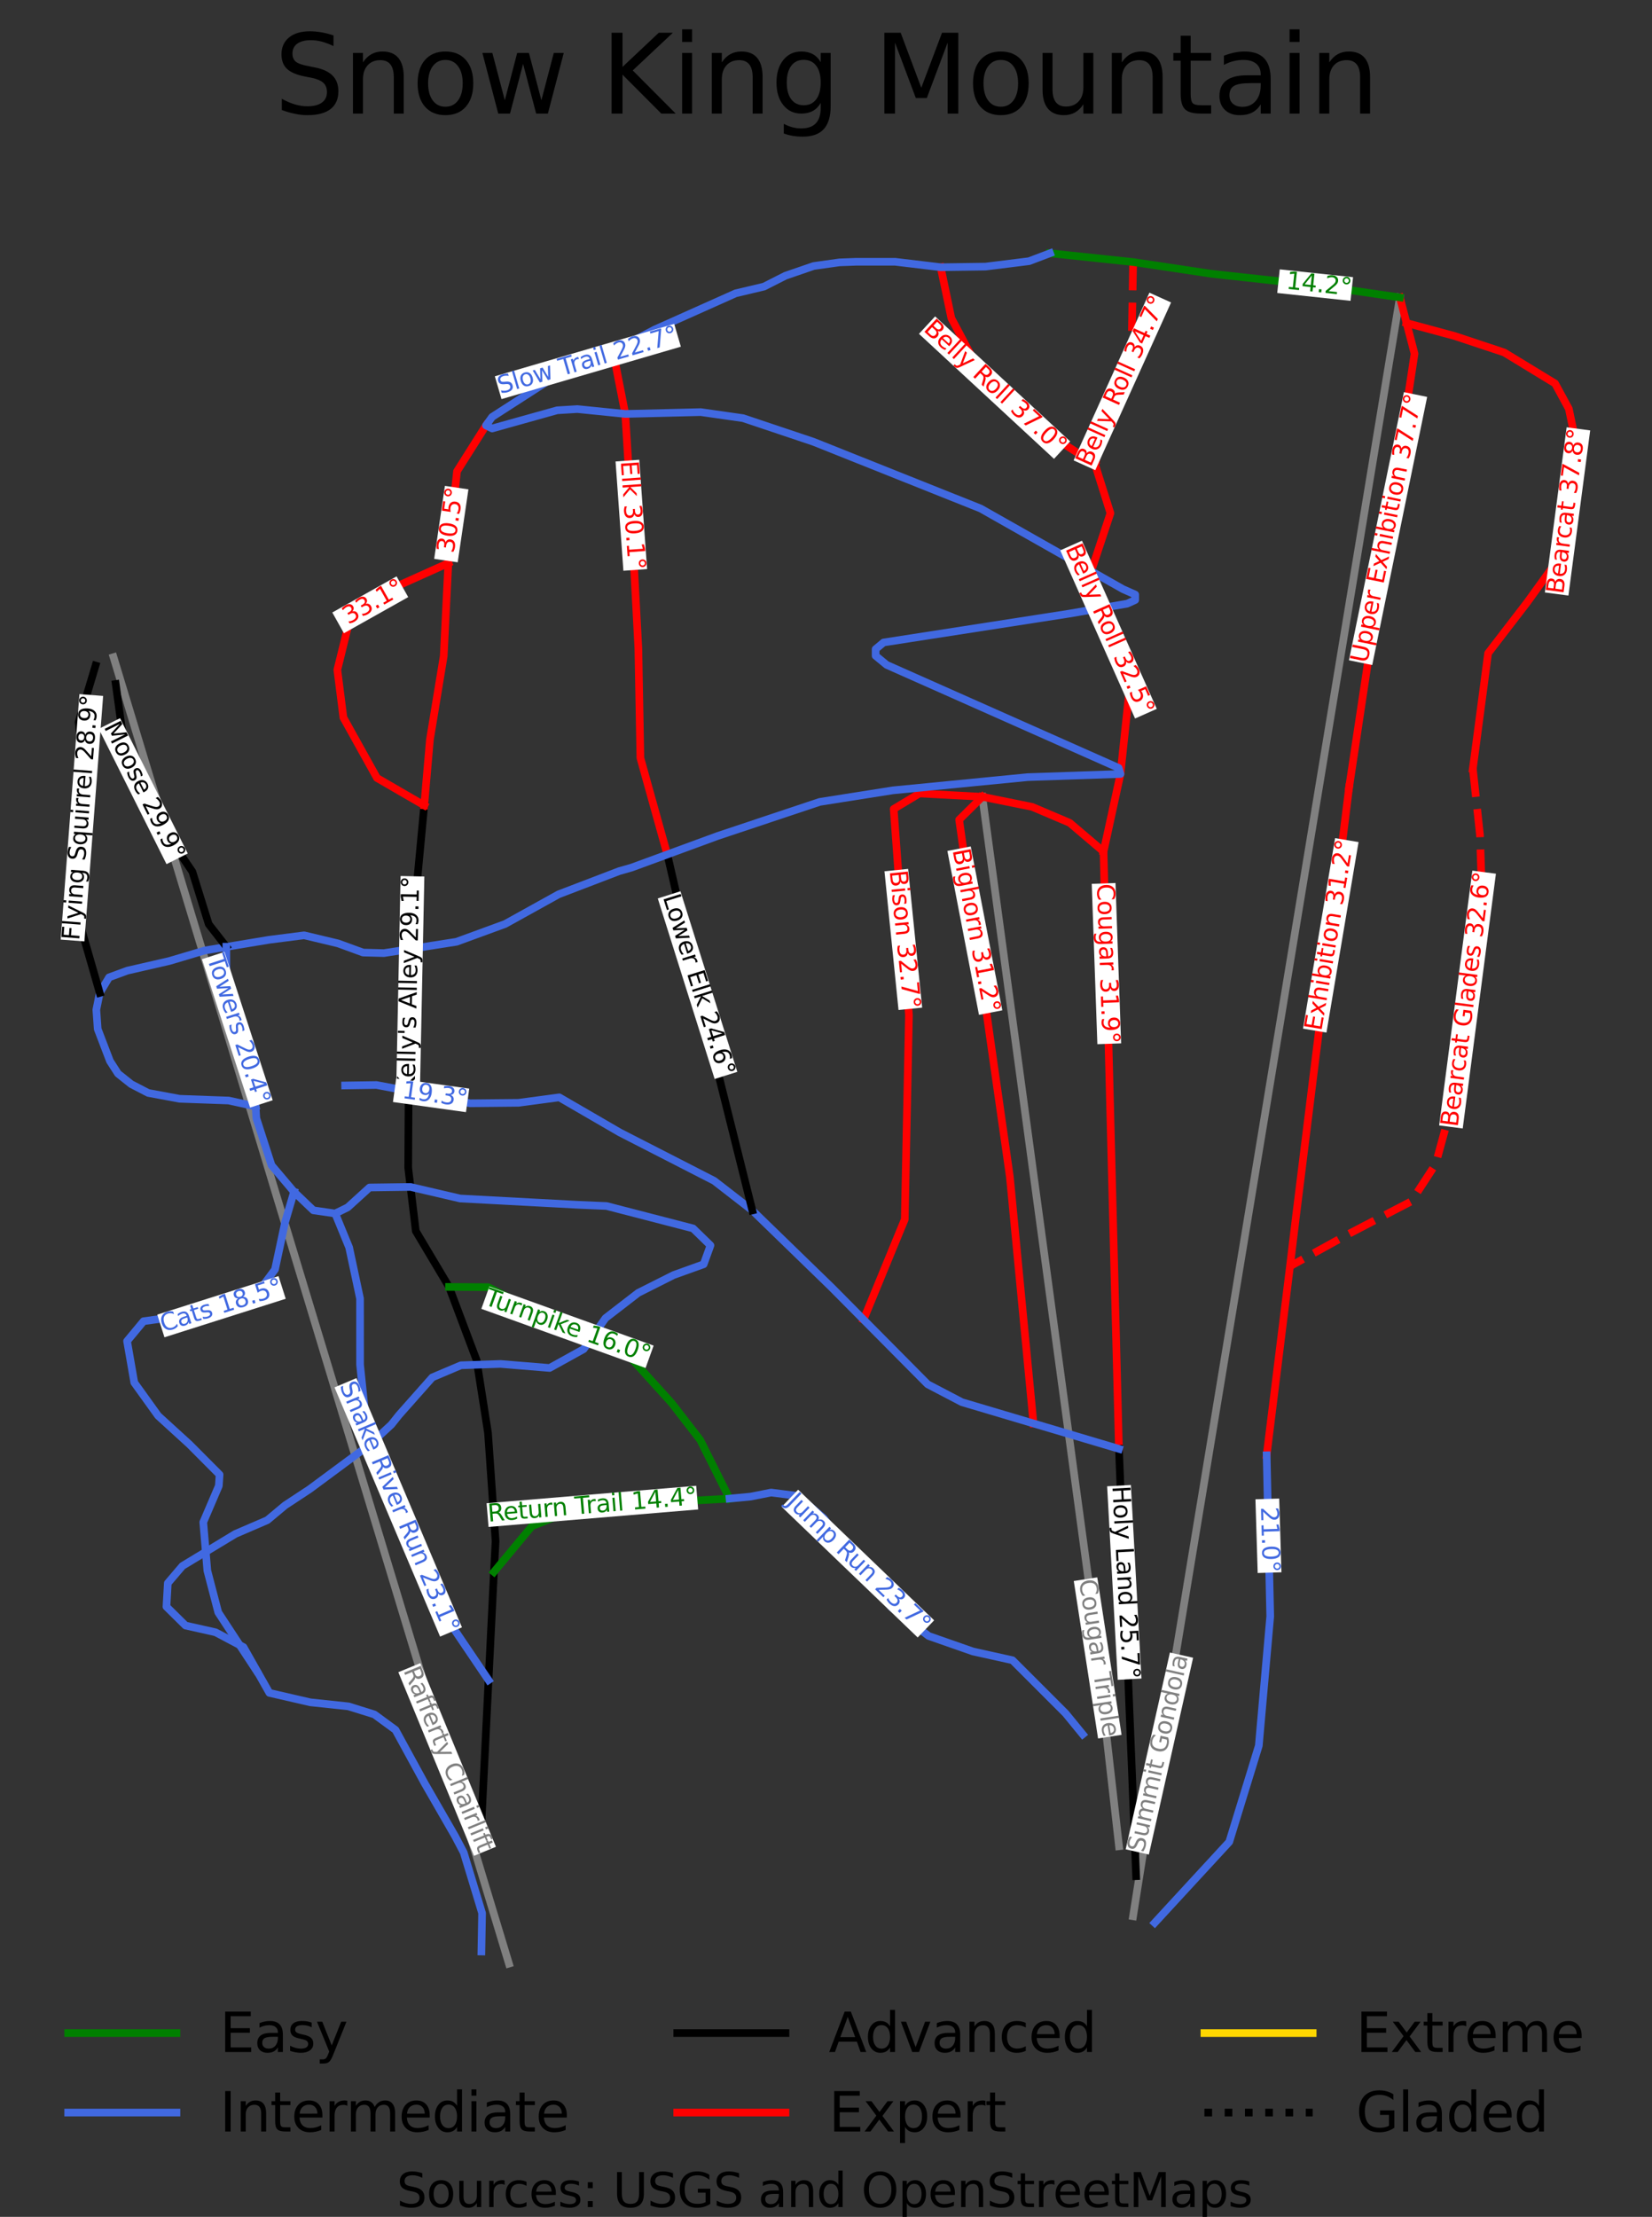 <?xml version="1.0" encoding="utf-8" standalone="no"?>
<!DOCTYPE svg PUBLIC "-//W3C//DTD SVG 1.1//EN"
  "http://www.w3.org/Graphics/SVG/1.1/DTD/svg11.dtd">
<svg height="184.246pt" version="1.1" viewBox="0 0 137.341 184.246" width="137.341pt" xmlns="http://www.w3.org/2000/svg" xmlns:xlink="http://www.w3.org/1999/xlink">
 <rect x="0" y="0" width="137.341" height="184.246" fill="#333333" stroke="none"/>
 <defs>
  <style type="text/css">*{stroke-linecap:butt;stroke-linejoin:round;}</style>
 </defs>
 <g id="figure_1">
  <g id="patch_1">
   <path d="M 0 184.246 
L 137.341 184.246 
L 137.341 0 
L 0 0 
z
" style="fill:none;"/>
  </g>
  <g id="axes_1">
   <g id="line2d_1">
    <path clip-path="url(#pb752207828)" d="M 81.666 66.222 
" style="fill:none;stroke:#008000;stroke-linecap:square;stroke-width:0.001;"/>
   </g>
   <g id="line2d_2">
    <path clip-path="url(#pb752207828)" d="M 81.666 66.222 
" style="fill:none;stroke:#4169e1;stroke-linecap:square;stroke-width:0.001;"/>
   </g>
   <g id="line2d_3">
    <path clip-path="url(#pb752207828)" d="M 81.666 66.222 
" style="fill:none;stroke:#000000;stroke-linecap:square;stroke-width:0.001;"/>
   </g>
   <g id="line2d_4">
    <path clip-path="url(#pb752207828)" d="M 81.666 66.222 
" style="fill:none;stroke:#ff0000;stroke-linecap:square;stroke-width:0.001;"/>
   </g>
   <g id="line2d_5">
    <path clip-path="url(#pb752207828)" d="M 81.666 66.222 
" style="fill:none;stroke:#ffd700;stroke-linecap:square;stroke-width:0.001;"/>
   </g>
   <g id="line2d_6">
    <path clip-path="url(#pb752207828)" d="M 81.666 66.222 
" style="fill:none;stroke:#000000;stroke-dasharray:0.001,0.002;stroke-dashoffset:0;stroke-width:0.001;"/>
   </g>
   <g id="line2d_7">
    <path clip-path="url(#pb752207828)" d="M 94.198 159.26 
L 94.738 155.856 
L 95.278 152.452 
L 95.833 149.095 
L 96.387 145.738 
L 97.39 139.671 
L 98.393 133.605 
L 98.921 130.406 
L 99.449 127.208 
L 99.978 124.01 
L 100.506 120.811 
L 101.045 117.551 
L 101.583 114.29 
L 102.122 111.03 
L 102.661 107.769 
L 103.271 104.076 
L 103.881 100.384 
L 104.492 96.691 
L 105.102 92.998 
L 105.663 89.598 
L 106.225 86.199 
L 106.786 82.799 
L 107.348 79.399 
L 108.158 74.498 
L 108.968 69.596 
L 109.567 65.967 
L 110.167 62.338 
L 110.733 58.91 
L 111.3 55.482 
L 111.866 52.054 
L 112.433 48.626 
L 112.988 45.265 
L 113.665 41.162 
L 114.343 37.06 
L 114.847 34.01 
L 115.478 30.189 
L 116.11 26.369 
L 116.382 24.72 
" style="fill:none;stroke:#808080;stroke-linecap:square;stroke-width:0.636;"/>
   </g>
   <g id="line2d_8">
    <path clip-path="url(#pb752207828)" d="M 93.031 153.444 
L 92.439 148.226 
L 91.847 143.009 
L 91.256 137.791 
L 90.664 132.574 
L 89.829 126.419 
L 88.995 120.265 
L 88.503 116.64 
L 88.012 113.016 
L 87.52 109.391 
L 87.029 105.767 
L 86.584 102.491 
L 86.14 99.215 
L 85.696 95.94 
L 85.252 92.664 
L 84.796 89.303 
L 84.34 85.941 
L 83.884 82.58 
L 83.428 79.218 
L 82.987 75.969 
L 82.547 72.72 
L 82.106 69.471 
L 81.666 66.222 
" style="fill:none;stroke:#808080;stroke-linecap:square;stroke-width:0.636;"/>
   </g>
   <g id="line2d_9">
    <path clip-path="url(#pb752207828)" d="M 42.31 163.198 
L 41.282 159.805 
L 40.255 156.412 
L 39.228 153.018 
L 38.201 149.625 
L 37.173 146.232 
L 36.146 142.839 
L 35.119 139.446 
L 34.091 136.053 
L 33.064 132.66 
L 32.037 129.267 
L 31.01 125.873 
L 29.982 122.48 
L 28.955 119.087 
L 27.928 115.694 
L 26.9 112.301 
L 25.873 108.908 
L 24.846 105.515 
L 23.819 102.122 
L 22.791 98.728 
L 21.764 95.335 
L 20.737 91.942 
L 19.709 88.549 
L 18.682 85.156 
L 17.655 81.763 
L 16.628 78.37 
L 15.6 74.977 
L 14.573 71.583 
L 13.546 68.19 
L 12.519 64.797 
L 11.491 61.404 
L 10.464 58.011 
L 9.437 54.618 
" style="fill:none;stroke:#808080;stroke-linecap:square;stroke-width:0.636;"/>
   </g>
   <g id="line2d_10">
    <path clip-path="url(#pb752207828)" d="M 81.666 66.222 
L 80.703 67.176 
L 79.74 68.13 
L 79.926 69.446 
L 80.113 70.763 
L 80.299 72.079 
L 80.485 73.396 
L 80.672 74.712 
L 80.858 76.029 
L 81.045 77.345 
L 81.231 78.662 
L 81.435 80.093 
L 81.638 81.524 
L 81.842 82.955 
L 82.045 84.386 
L 82.275 86.009 
L 82.506 87.631 
L 82.687 88.903 
L 82.868 90.175 
L 83.05 91.446 
L 83.231 92.718 
L 83.412 93.99 
L 83.594 95.262 
L 83.775 96.533 
L 83.956 97.805 
L 84.079 99.086 
L 84.202 100.368 
L 84.324 101.649 
L 84.447 102.93 
L 84.57 104.212 
L 84.692 105.493 
L 84.815 106.774 
L 84.938 108.055 
L 85.06 109.337 
L 85.183 110.618 
L 85.306 111.899 
L 85.428 113.18 
L 85.551 114.462 
L 85.674 115.743 
L 85.797 117.024 
L 85.919 118.306 
" style="fill:none;stroke:#ff0000;stroke-linecap:square;stroke-width:0.636;"/>
   </g>
   <g id="line2d_11">
    <path clip-path="url(#pb752207828)" d="M 112.158 65.443 
L 112.02 66.561 
L 111.882 67.679 
L 111.743 68.796 
L 111.605 69.914 
L 111.466 71.032 
L 111.328 72.149 
L 111.189 73.267 
L 111.051 74.385 
L 110.913 75.503 
L 110.774 76.62 
L 110.636 77.738 
L 110.497 78.856 
L 110.359 79.974 
L 110.221 81.091 
L 110.082 82.209 
L 109.944 83.327 
L 109.805 84.445 
L 109.667 85.562 
L 109.529 86.68 
L 109.39 87.798 
L 109.252 88.916 
L 109.113 90.033 
L 108.975 91.151 
L 108.837 92.269 
L 108.698 93.387 
L 108.56 94.504 
L 108.421 95.622 
L 108.283 96.74 
L 108.145 97.858 
L 108.006 98.975 
L 107.868 100.093 
L 107.729 101.211 
L 107.608 102.219 
L 107.487 103.226 
L 107.366 104.234 
L 107.244 105.242 
L 107.123 106.224 
L 107.002 107.205 
L 106.881 108.187 
L 106.759 109.168 
L 106.638 110.15 
L 106.517 111.132 
L 106.396 112.113 
L 106.274 113.095 
L 106.153 114.077 
L 106.032 115.058 
L 105.911 116.04 
L 105.79 117.021 
L 105.668 118.003 
L 105.547 118.985 
L 105.426 119.966 
L 105.305 120.948 
" style="fill:none;stroke:#ff0000;stroke-linecap:square;stroke-width:0.636;"/>
   </g>
   <g id="line2d_12">
    <path clip-path="url(#pb752207828)" d="M 116.382 24.72 
L 116.659 25.784 
L 116.936 26.847 
L 117.268 28.122 
L 117.599 29.396 
L 117.382 30.829 
L 117.165 32.262 
L 116.947 33.695 
L 116.73 35.127 
L 116.513 36.56 
L 116.295 37.993 
L 116.078 39.426 
L 115.86 40.858 
L 115.629 42.395 
L 115.398 43.931 
L 115.166 45.468 
L 114.935 47.005 
L 114.704 48.541 
L 114.472 50.078 
L 114.241 51.614 
L 114.009 53.151 
L 113.778 54.687 
L 113.547 56.224 
L 113.315 57.76 
L 113.084 59.297 
L 112.852 60.833 
L 112.621 62.37 
L 112.39 63.906 
L 112.158 65.443 
" style="fill:none;stroke:#ff0000;stroke-linecap:square;stroke-width:0.636;"/>
   </g>
   <g id="line2d_13">
    <path clip-path="url(#pb752207828)" d="M 81.666 66.222 
L 82.702 66.432 
L 83.738 66.641 
L 84.774 66.851 
L 85.81 67.06 
L 87.37 67.723 
L 88.93 68.386 
L 90.338 69.582 
L 91.745 70.778 
L 91.785 72.329 
L 91.825 73.88 
L 91.865 75.432 
L 91.905 76.983 
L 91.945 78.534 
L 91.985 80.085 
L 92.025 81.637 
L 92.065 83.188 
L 92.105 84.739 
L 92.145 86.29 
L 92.185 87.842 
L 92.225 89.393 
L 92.265 90.944 
L 92.305 92.495 
L 92.345 94.046 
L 92.385 95.598 
L 92.425 97.149 
L 92.465 98.7 
L 92.505 100.251 
L 92.545 101.803 
L 92.585 103.354 
L 92.625 104.905 
L 92.665 106.456 
L 92.705 108.008 
L 92.745 109.559 
L 92.785 111.11 
L 92.825 112.661 
L 92.865 114.212 
L 92.905 115.764 
L 92.944 117.315 
L 92.984 118.866 
L 93.024 120.417 
" style="fill:none;stroke:#ff0000;stroke-linecap:square;stroke-width:0.636;"/>
   </g>
   <g id="line2d_14">
    <path clip-path="url(#pb752207828)" d="M 94.205 21.778 
L 94.17 23.687 
L 94.136 25.595 
L 94.102 27.504 
L 94.067 29.412 
L 93.687 30.556 
L 93.307 31.7 
L 92.927 32.845 
L 92.547 33.989 
L 92.167 35.133 
L 91.787 36.277 
L 91.407 37.421 
L 91.027 38.565 
" style="fill:none;stroke:#ff0000;stroke-dasharray:2.353,1.017;stroke-dashoffset:0;stroke-width:0.636;"/>
   </g>
   <g id="line2d_15">
    <path clip-path="url(#pb752207828)" d="M 93.024 120.417 
L 93.069 121.527 
L 93.114 122.637 
L 93.158 123.747 
L 93.203 124.856 
L 93.248 125.966 
L 93.292 127.076 
L 93.337 128.186 
L 93.382 129.295 
L 93.427 130.405 
L 93.471 131.515 
L 93.516 132.625 
L 93.561 133.734 
L 93.605 134.844 
L 93.65 135.954 
L 93.695 137.064 
L 93.739 138.173 
L 93.784 139.283 
L 93.829 140.393 
L 93.873 141.503 
L 93.918 142.612 
L 93.963 143.722 
L 94.007 144.832 
L 94.052 145.942 
L 94.097 147.051 
L 94.141 148.161 
L 94.186 149.271 
L 94.231 150.381 
L 94.275 151.49 
L 94.32 152.6 
L 94.365 153.71 
L 94.409 154.82 
L 94.454 155.929 
" style="fill:none;stroke:#000000;stroke-linecap:square;stroke-width:0.636;"/>
   </g>
   <g id="line2d_16">
    <path clip-path="url(#pb752207828)" d="M 81.666 66.222 
L 80.36 66.152 
L 79.054 66.083 
L 77.749 66.013 
L 76.443 65.943 
L 75.371 66.589 
L 74.298 67.234 
L 74.428 69.001 
L 74.558 70.768 
L 74.687 72.535 
L 74.817 74.302 
L 74.911 75.561 
L 75.005 76.82 
L 75.098 78.079 
L 75.192 79.338 
L 75.286 80.597 
L 75.38 81.856 
L 75.474 83.115 
L 75.567 84.374 
L 75.546 85.434 
L 75.524 86.495 
L 75.502 87.555 
L 75.48 88.616 
L 75.458 89.677 
L 75.437 90.737 
L 75.415 91.798 
L 75.393 92.858 
L 75.371 93.919 
L 75.349 94.98 
L 75.328 96.04 
L 75.306 97.101 
L 75.284 98.161 
L 75.262 99.222 
L 75.24 100.283 
L 75.219 101.343 
L 74.79 102.385 
L 74.362 103.426 
L 73.934 104.468 
L 73.505 105.509 
L 73.077 106.551 
L 72.649 107.592 
L 72.221 108.634 
L 71.792 109.676 
" style="fill:none;stroke:#ff0000;stroke-linecap:square;stroke-width:0.636;"/>
   </g>
   <g id="line2d_17">
    <path clip-path="url(#pb752207828)" d="M 35.269 66.935 
L 35.129 68.426 
L 34.989 69.918 
L 34.849 71.409 
L 34.71 72.9 
L 34.57 74.391 
L 34.43 75.882 
L 34.29 77.373 
L 34.15 78.865 
L 34.128 80.342 
L 34.105 81.819 
L 34.083 83.295 
L 34.061 84.772 
L 34.038 86.249 
L 34.016 87.726 
L 33.994 89.203 
L 33.972 90.68 
L 33.963 92.274 
L 33.954 93.867 
L 33.945 95.46 
L 33.937 97.053 
L 34.127 98.648 
L 34.348 100.482 
L 34.568 102.316 
L 35.259 103.477 
L 35.95 104.637 
L 36.641 105.797 
L 37.332 106.957 
L 37.905 108.478 
L 38.477 109.998 
L 39.049 111.519 
L 39.622 113.04 
L 39.859 114.55 
L 40.096 116.061 
L 40.333 117.572 
L 40.57 119.083 
L 40.649 120.209 
L 40.728 121.335 
L 40.807 122.461 
L 40.885 123.587 
L 40.964 124.712 
L 41.043 125.838 
L 41.122 126.964 
L 41.201 128.09 
L 41.133 129.367 
L 41.065 130.645 
L 41.009 131.768 
L 40.953 132.892 
L 40.896 134.016 
L 40.84 135.14 
L 40.784 136.264 
L 40.728 137.388 
L 40.671 138.512 
L 40.615 139.635 
L 40.545 141.044 
L 40.475 142.452 
L 40.405 143.86 
L 40.335 145.269 
L 40.264 146.677 
L 40.194 148.085 
L 40.124 149.494 
L 40.054 150.902 
" style="fill:none;stroke:#000000;stroke-linecap:square;stroke-width:0.636;"/>
   </g>
   <g id="line2d_18">
    <path clip-path="url(#pb752207828)" d="M 28.693 90.215 
L 29.996 90.195 
L 31.298 90.176 
L 32.635 90.428 
L 33.972 90.68 
L 35.839 91.033 
L 37.458 91.364 
L 39.077 91.695 
L 40.084 91.686 
L 41.09 91.676 
L 42.097 91.666 
L 43.104 91.656 
L 44.8 91.429 
L 46.496 91.201 
L 47.75 91.929 
L 49.005 92.657 
L 50.26 93.385 
L 51.514 94.113 
L 52.496 94.617 
L 53.479 95.12 
L 54.461 95.623 
L 55.443 96.126 
L 56.425 96.629 
L 57.407 97.132 
L 58.39 97.636 
L 59.372 98.139 
L 60.166 98.754 
L 60.96 99.37 
L 61.754 99.986 
L 62.548 100.601 
L 63.371 101.401 
L 64.195 102.2 
L 65.018 103 
L 65.842 103.799 
L 66.665 104.599 
L 67.489 105.398 
L 68.313 106.198 
L 69.136 106.997 
L 70.464 108.336 
L 71.792 109.676 
L 73.125 111.019 
L 74.457 112.362 
L 75.789 113.705 
L 77.121 115.048 
L 78.545 115.793 
L 79.969 116.537 
L 81.456 116.979 
L 82.944 117.421 
L 84.432 117.863 
L 85.919 118.306 
L 87.696 118.833 
L 89.472 119.361 
L 91.248 119.889 
L 93.024 120.417 
" style="fill:none;stroke:#4169e1;stroke-linecap:square;stroke-width:0.636;"/>
   </g>
   <g id="line2d_19">
    <path clip-path="url(#pb752207828)" d="M 105.305 120.948 
L 105.342 122.621 
L 105.379 124.294 
L 105.416 125.967 
L 105.454 127.64 
L 105.491 129.313 
L 105.528 130.986 
L 105.565 132.659 
L 105.603 134.332 
L 105.484 135.676 
L 105.365 137.02 
L 105.246 138.365 
L 105.128 139.709 
L 105.009 141.053 
L 104.89 142.397 
L 104.771 143.741 
L 104.653 145.085 
L 104.346 146.085 
L 104.039 147.084 
L 103.732 148.083 
L 103.424 149.083 
L 103.117 150.082 
L 102.81 151.081 
L 102.503 152.081 
L 102.196 153.08 
L 101.421 153.921 
L 100.647 154.762 
L 99.872 155.602 
L 99.097 156.443 
L 98.322 157.284 
L 97.547 158.125 
L 96.772 158.966 
L 95.998 159.807 
" style="fill:none;stroke:#4169e1;stroke-linecap:square;stroke-width:0.636;"/>
   </g>
   <g id="line2d_20">
    <path clip-path="url(#pb752207828)" d="M 116.382 24.72 
L 114.621 24.463 
L 112.859 24.207 
L 111.098 23.951 
L 109.336 23.695 
L 107.858 23.534 
L 106.38 23.373 
L 104.901 23.212 
L 103.423 23.051 
L 102.224 22.92 
L 100.737 22.757 
L 98.897 22.481 
L 97.056 22.205 
L 95.63 21.992 
L 94.205 21.778 
L 92.476 21.596 
L 90.747 21.413 
L 89.018 21.231 
L 87.29 21.048 
" style="fill:none;stroke:#008000;stroke-linecap:square;stroke-width:0.636;"/>
   </g>
   <g id="line2d_21">
    <path clip-path="url(#pb752207828)" d="M 37.273 46.801 
L 36.083 47.337 
L 34.893 47.872 
L 33.703 48.407 
L 32.512 48.942 
L 31.647 49.604 
L 30.781 50.265 
L 29.916 50.927 
L 29.05 51.589 
L 28.799 52.609 
L 28.548 53.629 
L 28.297 54.649 
L 28.045 55.669 
L 28.171 56.661 
L 28.297 57.654 
L 28.423 58.647 
L 28.548 59.639 
L 29.246 60.894 
L 29.944 62.149 
L 30.642 63.403 
L 31.34 64.658 
L 32.322 65.227 
L 33.304 65.797 
L 34.287 66.366 
L 35.269 66.935 
" style="fill:none;stroke:#ff0000;stroke-linecap:square;stroke-width:0.636;"/>
   </g>
   <g id="line2d_22">
    <path clip-path="url(#pb752207828)" d="M 40.404 35.36 
L 39.801 36.312 
L 39.199 37.265 
L 38.596 38.218 
L 37.994 39.171 
L 37.836 40.633 
L 37.678 42.095 
L 37.52 43.558 
L 37.362 45.02 
L 37.273 46.801 
L 37.177 48.735 
L 37.08 50.668 
L 36.984 52.601 
L 36.888 54.534 
L 36.601 56.27 
L 36.315 58.005 
L 36.029 59.74 
L 35.742 61.475 
L 35.624 62.84 
L 35.506 64.205 
L 35.387 65.57 
L 35.269 66.935 
" style="fill:none;stroke:#ff0000;stroke-linecap:square;stroke-width:0.636;"/>
   </g>
   <g id="line2d_23">
    <path clip-path="url(#pb752207828)" d="M 122.447 63.889 
L 122.595 65.266 
L 122.743 66.643 
L 122.891 68.021 
L 123.039 69.398 
L 123.081 70.639 
L 123.123 71.879 
L 123.165 73.12 
L 123.207 74.361 
L 122.955 76.029 
L 122.704 77.697 
L 122.452 79.366 
L 122.201 81.034 
L 122.103 82.054 
L 122.005 83.074 
L 121.907 84.094 
L 121.81 85.115 
L 121.712 86.135 
L 121.614 87.155 
L 121.517 88.175 
L 121.419 89.195 
L 121.161 90.14 
L 120.902 91.084 
L 120.644 92.028 
L 120.386 92.973 
L 120.128 93.917 
L 119.87 94.861 
L 119.612 95.806 
L 119.353 96.75 
L 118.348 98.294 
L 117.343 99.838 
L 116.006 100.533 
L 114.669 101.228 
L 113.903 101.626 
L 113.026 102.083 
L 112.15 102.539 
L 110.923 103.215 
L 109.697 103.891 
L 108.471 104.566 
L 107.244 105.242 
" style="fill:none;stroke:#ff0000;stroke-dasharray:2.353,1.017;stroke-dashoffset:0;stroke-width:0.636;"/>
   </g>
   <g id="line2d_24">
    <path clip-path="url(#pb752207828)" d="M 116.936 26.847 
L 117.94 27.118 
L 118.943 27.389 
L 119.947 27.66 
L 120.951 27.931 
L 121.977 28.272 
L 123.004 28.614 
L 124.03 28.955 
L 125.056 29.296 
L 126.113 29.939 
L 127.169 30.583 
L 128.225 31.227 
L 129.282 31.87 
L 129.854 32.923 
L 130.427 33.975 
L 130.667 35.119 
L 130.907 36.262 
L 131.098 37.135 
L 130.93 38.197 
L 130.762 39.26 
L 130.595 40.322 
L 130.427 41.385 
L 130.318 42.506 
L 130.21 43.627 
L 130.101 44.748 
L 129.993 45.868 
L 129.232 46.922 
L 128.472 47.975 
L 127.712 49.028 
L 126.952 50.081 
L 126.143 51.133 
L 125.333 52.186 
L 124.524 53.239 
L 123.715 54.291 
L 123.556 55.491 
L 123.398 56.691 
L 123.239 57.891 
L 123.081 59.09 
L 122.922 60.29 
L 122.764 61.49 
L 122.605 62.689 
L 122.447 63.889 
" style="fill:none;stroke:#ff0000;stroke-linecap:square;stroke-width:0.636;"/>
   </g>
   <g id="line2d_25">
    <path clip-path="url(#pb752207828)" d="M 78.204 22.21 
L 78.426 23.268 
L 78.648 24.327 
L 78.869 25.386 
L 79.091 26.445 
L 79.594 27.39 
L 80.098 28.336 
L 80.601 29.282 
L 81.105 30.227 
L 81.894 31.222 
L 82.684 32.216 
L 83.474 33.211 
L 84.264 34.205 
L 85.109 34.75 
L 85.954 35.295 
L 86.8 35.84 
L 87.645 36.385 
L 88.49 36.93 
L 89.336 37.475 
L 90.181 38.02 
L 91.027 38.565 
" style="fill:none;stroke:#ff0000;stroke-linecap:square;stroke-width:0.636;"/>
   </g>
   <g id="line2d_26">
    <path clip-path="url(#pb752207828)" d="M 91.027 38.565 
L 91.349 39.587 
L 91.672 40.608 
L 91.994 41.63 
L 92.317 42.651 
L 91.918 43.854 
L 91.519 45.058 
L 91.12 46.261 
L 90.721 47.464 
L 91.154 49.023 
L 91.587 50.581 
L 92.158 52.327 
L 92.729 54.073 
L 93.3 55.819 
L 93.871 57.565 
L 93.691 59.256 
L 93.511 60.946 
L 93.331 62.637 
L 93.151 64.327 
L 92.8 65.94 
L 92.448 67.553 
L 92.097 69.165 
L 91.745 70.778 
" style="fill:none;stroke:#ff0000;stroke-linecap:square;stroke-width:0.636;"/>
   </g>
   <g id="line2d_27">
    <path clip-path="url(#pb752207828)" d="M 50.963 29.212 
L 51.218 30.51 
L 51.473 31.807 
L 51.728 33.105 
L 51.983 34.402 
L 52.088 36.112 
L 52.193 37.822 
L 52.298 39.532 
L 52.403 41.242 
L 52.486 42.824 
L 52.57 44.405 
L 52.653 45.987 
L 52.737 47.568 
L 52.82 49.15 
L 52.904 50.732 
L 52.987 52.313 
L 53.071 53.895 
L 53.092 55.032 
L 53.113 56.169 
L 53.134 57.307 
L 53.155 58.444 
L 53.176 59.581 
L 53.197 60.719 
L 53.218 61.856 
L 53.239 62.993 
L 53.52 64.003 
L 53.801 65.012 
L 54.083 66.021 
L 54.364 67.031 
L 54.646 68.04 
L 54.927 69.05 
L 55.209 70.059 
L 55.49 71.068 
" style="fill:none;stroke:#ff0000;stroke-linecap:square;stroke-width:0.636;"/>
   </g>
   <g id="line2d_28">
    <path clip-path="url(#pb752207828)" d="M 55.49 71.068 
L 55.74 72.149 
L 55.99 73.23 
L 56.24 74.311 
L 56.491 75.391 
L 56.741 76.472 
L 56.991 77.553 
L 57.241 78.633 
L 57.491 79.714 
L 57.741 80.795 
L 57.991 81.876 
L 58.241 82.956 
L 58.492 84.037 
L 58.742 85.118 
L 58.992 86.199 
L 59.242 87.279 
L 59.492 88.36 
L 59.874 89.89 
L 60.256 91.42 
L 60.638 92.951 
L 61.02 94.481 
L 61.402 96.011 
L 61.784 97.541 
L 62.166 99.071 
L 62.548 100.601 
" style="fill:none;stroke:#000000;stroke-linecap:square;stroke-width:0.636;"/>
   </g>
   <g id="line2d_29">
    <path clip-path="url(#pb752207828)" d="M 87.29 21.048 
L 85.551 21.707 
L 81.928 22.159 
L 78.204 22.21 
L 74.429 21.757 
L 71.164 21.757 
L 69.787 21.807 
L 67.644 22.109 
L 65.298 22.916 
L 63.512 23.821 
L 61.166 24.376 
L 54.407 27.399 
L 50.963 29.212 
L 46.78 30.876 
L 40.913 34.654 
L 40.404 35.36 
L 40.913 35.611 
L 46.32 34.1 
L 48.004 33.998 
L 51.983 34.402 
L 58.258 34.251 
L 61.777 34.754 
L 67.612 36.712 
L 81.52 42.262 
L 93.355 48.962 
L 94.376 49.415 
L 94.376 49.868 
L 93.712 50.171 
L 88.845 51.007 
L 73.46 53.396 
L 72.797 53.949 
L 72.797 54.504 
L 73.715 55.259 
L 92.998 63.824 
L 93.151 64.327 
L 85.43 64.589 
L 74.226 65.687 
L 68.155 66.645 
L 59.671 69.476 
L 52.505 72.107 
L 51.484 72.398 
L 46.444 74.326 
L 41.994 76.793 
L 37.953 78.272 
L 31.913 79.214 
L 30.188 79.169 
L 28.1 78.407 
L 25.285 77.735 
L 22.373 78.107 
L 17.029 78.994 
L 14.093 79.867 
L 10.59 80.67 
L 9.069 81.229 
L 8.291 82.522 
L 8.008 83.921 
L 8.123 85.525 
L 9.14 88.182 
L 9.812 89.23 
L 10.908 90.104 
L 12.324 90.837 
L 14.927 91.32 
L 19.01 91.467 
L 21.251 91.958 
L 21.31 92.933 
L 22.573 96.846 
L 24.444 99.053 
L 26.053 100.591 
L 27.87 100.857 
L 28.905 100.347 
L 30.723 98.694 
L 34.127 98.648 
L 38.255 99.609 
L 48.076 100.133 
L 50.427 100.232 
L 57.617 102.095 
L 59.066 103.507 
L 58.499 105.074 
L 56.006 105.969 
L 53.059 107.452 
L 50.338 109.552 
L 48.524 112.127 
L 45.691 113.694 
L 41.609 113.357 
L 38.322 113.469 
L 35.942 114.477 
L 33.165 117.611 
L 32.541 118.395 
L 30.728 120.074 
L 25.74 123.767 
L 23.7 125.111 
L 22.226 126.342 
L 19.562 127.489 
L 15.17 130.146 
L 13.951 131.575 
L 13.838 133.534 
L 15.425 135.101 
L 17.919 135.66 
L 20.243 136.892 
L 22.396 140.698 
L 25.797 141.481 
L 28.971 141.818 
L 31.124 142.489 
L 32.881 143.776 
L 35.305 148.211 
L 37.841 152.618 
L 38.549 153.961 
L 40.079 158.999 
L 40.022 162.189 
L 40.022 162.189 
" style="fill:none;stroke:#4169e1;stroke-linecap:square;stroke-width:0.636;"/>
   </g>
   <g id="line2d_30">
    <path clip-path="url(#pb752207828)" d="M 7.944 55.315 
L 7.592 56.49 
L 7.24 57.665 
L 6.888 58.84 
L 6.536 60.015 
L 6.661 60.995 
L 6.786 61.975 
L 6.911 62.955 
L 7.036 63.935 
L 6.98 64.942 
L 6.923 65.95 
L 6.867 66.957 
L 6.81 67.965 
L 6.668 69.168 
L 6.526 70.372 
L 6.385 71.576 
L 6.243 72.779 
L 6.385 73.926 
L 6.526 75.074 
L 6.668 76.221 
L 6.81 77.368 
L 7.18 78.656 
L 7.551 79.945 
L 7.921 81.233 
L 8.291 82.522 
" style="fill:none;stroke:#000000;stroke-linecap:square;stroke-width:0.636;"/>
   </g>
   <g id="line2d_31">
    <path clip-path="url(#pb752207828)" d="M 9.62 56.849 
L 9.768 57.921 
L 9.916 58.992 
L 10.063 60.064 
L 10.211 61.136 
L 10.778 62.675 
L 11.344 64.215 
L 11.911 65.754 
L 12.477 67.293 
L 13.356 68.581 
L 14.234 69.868 
L 15.113 71.155 
L 15.991 72.443 
L 16.332 73.534 
L 16.672 74.626 
L 17.012 75.717 
L 17.352 76.809 
L 18.084 77.746 
L 18.816 78.683 
" style="fill:none;stroke:#000000;stroke-linecap:square;stroke-width:0.636;"/>
   </g>
   <g id="line2d_32">
    <path clip-path="url(#pb752207828)" d="M 18.816 78.683 
L 18.816 80.22 
L 18.817 81.756 
L 19.121 83.031 
L 19.425 84.306 
L 19.729 85.582 
L 20.034 86.857 
L 20.338 88.132 
L 20.642 89.408 
L 20.947 90.683 
L 21.251 91.958 
" style="fill:none;stroke:#4169e1;stroke-linecap:square;stroke-width:0.636;"/>
   </g>
   <g id="line2d_33">
    <path clip-path="url(#pb752207828)" d="M 27.87 100.857 
L 28.448 102.266 
L 29.027 103.675 
L 29.253 104.738 
L 29.48 105.8 
L 29.706 106.863 
L 29.932 107.926 
L 29.933 109.298 
L 29.933 110.67 
L 29.934 112.041 
L 29.935 113.413 
L 30.048 114.505 
L 30.161 115.596 
L 30.274 116.688 
L 30.388 117.779 
L 30.841 118.927 
L 31.295 120.074 
L 31.748 121.221 
L 32.202 122.368 
L 32.655 123.823 
L 33.108 125.279 
L 33.562 126.734 
L 34.015 128.189 
L 34.412 129.197 
L 34.808 130.204 
L 35.205 131.211 
L 35.602 132.219 
L 36.228 133.146 
L 36.855 134.073 
L 37.482 135 
L 38.108 135.927 
L 38.735 136.854 
L 39.362 137.781 
L 39.988 138.708 
L 40.615 139.635 
" style="fill:none;stroke:#4169e1;stroke-linecap:square;stroke-width:0.636;"/>
   </g>
   <g id="line2d_34">
    <path clip-path="url(#pb752207828)" d="M 24.444 99.053 
L 24.075 100.304 
L 23.707 101.554 
L 23.496 102.543 
L 23.285 103.531 
L 23.073 104.52 
L 22.862 105.508 
L 22.223 106.37 
L 21.584 107.233 
L 20.527 107.689 
L 19.471 108.146 
L 18.414 108.602 
L 17.358 109.059 
L 15.618 109.299 
L 13.878 109.539 
L 11.937 109.806 
L 11.251 110.633 
L 10.564 111.46 
L 10.865 113.185 
L 11.165 114.91 
L 12.155 116.287 
L 13.144 117.664 
L 14.446 118.852 
L 15.748 120.039 
L 17.002 121.299 
L 18.256 122.558 
L 18.192 123.492 
L 17.546 125.001 
L 16.899 126.51 
L 16.984 127.517 
L 17.069 128.525 
L 17.153 129.532 
L 17.238 130.54 
L 17.692 132.275 
L 18.146 134.01 
L 18.939 135.22 
L 19.733 136.43 
L 20.526 137.64 
L 21.32 138.85 
" style="fill:none;stroke:#4169e1;stroke-linecap:square;stroke-width:0.636;"/>
   </g>
   <g id="line2d_35">
    <path clip-path="url(#pb752207828)" d="M 37.332 106.957 
L 38.961 106.967 
L 40.59 106.977 
L 41.794 107.593 
L 42.999 108.208 
L 44.203 108.824 
L 45.407 109.44 
L 46.293 109.874 
L 47.178 110.307 
L 48.064 110.741 
L 48.949 111.175 
L 49.835 111.609 
L 50.721 112.043 
L 51.606 112.476 
L 52.492 112.91 
L 53.328 113.833 
L 54.163 114.757 
L 54.999 115.68 
L 55.835 116.603 
L 57.026 118.142 
L 58.216 119.681 
L 58.825 120.899 
L 59.435 122.116 
L 60.044 123.333 
L 60.653 124.551 
" style="fill:none;stroke:#008000;stroke-linecap:square;stroke-width:0.636;"/>
   </g>
   <g id="line2d_36">
    <path clip-path="url(#pb752207828)" d="M 60.653 124.551 
L 59.633 124.607 
L 58.613 124.663 
L 57.593 124.719 
L 56.573 124.775 
L 54.759 124.775 
L 52.945 124.775 
L 51.712 124.915 
L 50.479 125.054 
L 49.247 125.194 
L 48.014 125.334 
L 47.065 125.712 
L 46.115 126.09 
L 45.166 126.468 
L 44.217 126.846 
L 43.429 127.796 
L 42.641 128.745 
L 41.853 129.695 
L 41.065 130.645 
" style="fill:none;stroke:#008000;stroke-linecap:square;stroke-width:0.636;"/>
   </g>
   <g id="line2d_37">
    <path clip-path="url(#pb752207828)" d="M 60.653 124.551 
L 62.41 124.384 
L 64.11 124.047 
L 65.215 124.188 
L 66.321 124.328 
L 67.398 125.251 
L 68.475 126.174 
L 69.438 127.461 
L 70.402 128.748 
L 71.323 129.952 
L 72.244 131.155 
L 73.165 132.358 
L 74.086 133.561 
L 74.865 134.163 
L 75.644 134.765 
L 76.424 135.366 
L 77.203 135.968 
L 79.045 136.612 
L 80.887 137.256 
L 82.53 137.62 
L 84.174 137.984 
L 85.279 139.089 
L 86.384 140.194 
L 87.489 141.299 
L 88.594 142.404 
L 89.303 143.272 
L 90.012 144.139 
" style="fill:none;stroke:#4169e1;stroke-linecap:square;stroke-width:0.636;"/>
   </g>
   <g id="text_1">
    <g id="patch_2">
     <path d="M 95.512 154.133 
L 99.19 137.777 
L 97.262 137.343 
L 93.585 153.699 
z
" style="fill:#ffffff;"/>
    </g>
    <!-- Summit Gondola -->
    <g style="fill:#808080;" transform="translate(95.091 154.018)rotate(-77.328)scale(0.02 -0.02)">
     <defs>
      <path d="M 3425 4513 
L 3425 3897 
Q 3066 4069 2747 4153 
Q 2428 4238 2131 4238 
Q 1616 4238 1336 4038 
Q 1056 3838 1056 3469 
Q 1056 3159 1242 3001 
Q 1428 2844 1947 2747 
L 2328 2669 
Q 3034 2534 3370 2195 
Q 3706 1856 3706 1288 
Q 3706 609 3251 259 
Q 2797 -91 1919 -91 
Q 1588 -91 1214 -16 
Q 841 59 441 206 
L 441 856 
Q 825 641 1194 531 
Q 1563 422 1919 422 
Q 2459 422 2753 634 
Q 3047 847 3047 1241 
Q 3047 1584 2836 1778 
Q 2625 1972 2144 2069 
L 1759 2144 
Q 1053 2284 737 2584 
Q 422 2884 422 3419 
Q 422 4038 858 4394 
Q 1294 4750 2059 4750 
Q 2388 4750 2728 4690 
Q 3069 4631 3425 4513 
z
" id="DejaVuSans-53" transform="scale(0.016)"/>
      <path d="M 544 1381 
L 544 3500 
L 1119 3500 
L 1119 1403 
Q 1119 906 1312 657 
Q 1506 409 1894 409 
Q 2359 409 2629 706 
Q 2900 1003 2900 1516 
L 2900 3500 
L 3475 3500 
L 3475 0 
L 2900 0 
L 2900 538 
Q 2691 219 2414 64 
Q 2138 -91 1772 -91 
Q 1169 -91 856 284 
Q 544 659 544 1381 
z
M 1991 3584 
L 1991 3584 
z
" id="DejaVuSans-75" transform="scale(0.016)"/>
      <path d="M 3328 2828 
Q 3544 3216 3844 3400 
Q 4144 3584 4550 3584 
Q 5097 3584 5394 3201 
Q 5691 2819 5691 2113 
L 5691 0 
L 5113 0 
L 5113 2094 
Q 5113 2597 4934 2840 
Q 4756 3084 4391 3084 
Q 3944 3084 3684 2787 
Q 3425 2491 3425 1978 
L 3425 0 
L 2847 0 
L 2847 2094 
Q 2847 2600 2669 2842 
Q 2491 3084 2119 3084 
Q 1678 3084 1418 2786 
Q 1159 2488 1159 1978 
L 1159 0 
L 581 0 
L 581 3500 
L 1159 3500 
L 1159 2956 
Q 1356 3278 1631 3431 
Q 1906 3584 2284 3584 
Q 2666 3584 2933 3390 
Q 3200 3197 3328 2828 
z
" id="DejaVuSans-6d" transform="scale(0.016)"/>
      <path d="M 603 3500 
L 1178 3500 
L 1178 0 
L 603 0 
L 603 3500 
z
M 603 4863 
L 1178 4863 
L 1178 4134 
L 603 4134 
L 603 4863 
z
" id="DejaVuSans-69" transform="scale(0.016)"/>
      <path d="M 1172 4494 
L 1172 3500 
L 2356 3500 
L 2356 3053 
L 1172 3053 
L 1172 1153 
Q 1172 725 1289 603 
Q 1406 481 1766 481 
L 2356 481 
L 2356 0 
L 1766 0 
Q 1100 0 847 248 
Q 594 497 594 1153 
L 594 3053 
L 172 3053 
L 172 3500 
L 594 3500 
L 594 4494 
L 1172 4494 
z
" id="DejaVuSans-74" transform="scale(0.016)"/>
      <path id="DejaVuSans-20" transform="scale(0.016)"/>
      <path d="M 3809 666 
L 3809 1919 
L 2778 1919 
L 2778 2438 
L 4434 2438 
L 4434 434 
Q 4069 175 3628 42 
Q 3188 -91 2688 -91 
Q 1594 -91 976 548 
Q 359 1188 359 2328 
Q 359 3472 976 4111 
Q 1594 4750 2688 4750 
Q 3144 4750 3555 4637 
Q 3966 4525 4313 4306 
L 4313 3634 
Q 3963 3931 3569 4081 
Q 3175 4231 2741 4231 
Q 1884 4231 1454 3753 
Q 1025 3275 1025 2328 
Q 1025 1384 1454 906 
Q 1884 428 2741 428 
Q 3075 428 3337 486 
Q 3600 544 3809 666 
z
" id="DejaVuSans-47" transform="scale(0.016)"/>
      <path d="M 1959 3097 
Q 1497 3097 1228 2736 
Q 959 2375 959 1747 
Q 959 1119 1226 758 
Q 1494 397 1959 397 
Q 2419 397 2687 759 
Q 2956 1122 2956 1747 
Q 2956 2369 2687 2733 
Q 2419 3097 1959 3097 
z
M 1959 3584 
Q 2709 3584 3137 3096 
Q 3566 2609 3566 1747 
Q 3566 888 3137 398 
Q 2709 -91 1959 -91 
Q 1206 -91 779 398 
Q 353 888 353 1747 
Q 353 2609 779 3096 
Q 1206 3584 1959 3584 
z
" id="DejaVuSans-6f" transform="scale(0.016)"/>
      <path d="M 3513 2113 
L 3513 0 
L 2938 0 
L 2938 2094 
Q 2938 2591 2744 2837 
Q 2550 3084 2163 3084 
Q 1697 3084 1428 2787 
Q 1159 2491 1159 1978 
L 1159 0 
L 581 0 
L 581 3500 
L 1159 3500 
L 1159 2956 
Q 1366 3272 1645 3428 
Q 1925 3584 2291 3584 
Q 2894 3584 3203 3211 
Q 3513 2838 3513 2113 
z
" id="DejaVuSans-6e" transform="scale(0.016)"/>
      <path d="M 2906 2969 
L 2906 4863 
L 3481 4863 
L 3481 0 
L 2906 0 
L 2906 525 
Q 2725 213 2448 61 
Q 2172 -91 1784 -91 
Q 1150 -91 751 415 
Q 353 922 353 1747 
Q 353 2572 751 3078 
Q 1150 3584 1784 3584 
Q 2172 3584 2448 3432 
Q 2725 3281 2906 2969 
z
M 947 1747 
Q 947 1113 1208 752 
Q 1469 391 1925 391 
Q 2381 391 2643 752 
Q 2906 1113 2906 1747 
Q 2906 2381 2643 2742 
Q 2381 3103 1925 3103 
Q 1469 3103 1208 2742 
Q 947 2381 947 1747 
z
" id="DejaVuSans-64" transform="scale(0.016)"/>
      <path d="M 603 4863 
L 1178 4863 
L 1178 0 
L 603 0 
L 603 4863 
z
" id="DejaVuSans-6c" transform="scale(0.016)"/>
      <path d="M 2194 1759 
Q 1497 1759 1228 1600 
Q 959 1441 959 1056 
Q 959 750 1161 570 
Q 1363 391 1709 391 
Q 2188 391 2477 730 
Q 2766 1069 2766 1631 
L 2766 1759 
L 2194 1759 
z
M 3341 1997 
L 3341 0 
L 2766 0 
L 2766 531 
Q 2569 213 2275 61 
Q 1981 -91 1556 -91 
Q 1019 -91 701 211 
Q 384 513 384 1019 
Q 384 1609 779 1909 
Q 1175 2209 1959 2209 
L 2766 2209 
L 2766 2266 
Q 2766 2663 2505 2880 
Q 2244 3097 1772 3097 
Q 1472 3097 1187 3025 
Q 903 2953 641 2809 
L 641 3341 
Q 956 3463 1253 3523 
Q 1550 3584 1831 3584 
Q 2591 3584 2966 3190 
Q 3341 2797 3341 1997 
z
" id="DejaVuSans-61" transform="scale(0.016)"/>
     </defs>
     <use xlink:href="#DejaVuSans-53"/>
     <use x="63.477" xlink:href="#DejaVuSans-75"/>
     <use x="126.855" xlink:href="#DejaVuSans-6d"/>
     <use x="224.268" xlink:href="#DejaVuSans-6d"/>
     <use x="321.68" xlink:href="#DejaVuSans-69"/>
     <use x="349.463" xlink:href="#DejaVuSans-74"/>
     <use x="388.672" xlink:href="#DejaVuSans-20"/>
     <use x="420.459" xlink:href="#DejaVuSans-47"/>
     <use x="497.949" xlink:href="#DejaVuSans-6f"/>
     <use x="559.131" xlink:href="#DejaVuSans-6e"/>
     <use x="622.51" xlink:href="#DejaVuSans-64"/>
     <use x="685.986" xlink:href="#DejaVuSans-6f"/>
     <use x="747.168" xlink:href="#DejaVuSans-6c"/>
     <use x="774.951" xlink:href="#DejaVuSans-61"/>
    </g>
   </g>
   <g id="text_2">
    <g id="patch_3">
     <path d="M 89.27 131.399 
L 91.289 144.485 
L 93.242 144.184 
L 91.222 131.097 
z
" style="fill:#ffffff;"/>
    </g>
    <!-- Cougar Triple -->
    <g style="fill:#808080;" transform="translate(89.704 131.352)rotate(-278.772)scale(0.02 -0.02)">
     <defs>
      <path d="M 4122 4306 
L 4122 3641 
Q 3803 3938 3442 4084 
Q 3081 4231 2675 4231 
Q 1875 4231 1450 3742 
Q 1025 3253 1025 2328 
Q 1025 1406 1450 917 
Q 1875 428 2675 428 
Q 3081 428 3442 575 
Q 3803 722 4122 1019 
L 4122 359 
Q 3791 134 3420 21 
Q 3050 -91 2638 -91 
Q 1578 -91 968 557 
Q 359 1206 359 2328 
Q 359 3453 968 4101 
Q 1578 4750 2638 4750 
Q 3056 4750 3426 4639 
Q 3797 4528 4122 4306 
z
" id="DejaVuSans-43" transform="scale(0.016)"/>
      <path d="M 2906 1791 
Q 2906 2416 2648 2759 
Q 2391 3103 1925 3103 
Q 1463 3103 1205 2759 
Q 947 2416 947 1791 
Q 947 1169 1205 825 
Q 1463 481 1925 481 
Q 2391 481 2648 825 
Q 2906 1169 2906 1791 
z
M 3481 434 
Q 3481 -459 3084 -895 
Q 2688 -1331 1869 -1331 
Q 1566 -1331 1297 -1286 
Q 1028 -1241 775 -1147 
L 775 -588 
Q 1028 -725 1275 -790 
Q 1522 -856 1778 -856 
Q 2344 -856 2625 -561 
Q 2906 -266 2906 331 
L 2906 616 
Q 2728 306 2450 153 
Q 2172 0 1784 0 
Q 1141 0 747 490 
Q 353 981 353 1791 
Q 353 2603 747 3093 
Q 1141 3584 1784 3584 
Q 2172 3584 2450 3431 
Q 2728 3278 2906 2969 
L 2906 3500 
L 3481 3500 
L 3481 434 
z
" id="DejaVuSans-67" transform="scale(0.016)"/>
      <path d="M 2631 2963 
Q 2534 3019 2420 3045 
Q 2306 3072 2169 3072 
Q 1681 3072 1420 2755 
Q 1159 2438 1159 1844 
L 1159 0 
L 581 0 
L 581 3500 
L 1159 3500 
L 1159 2956 
Q 1341 3275 1631 3429 
Q 1922 3584 2338 3584 
Q 2397 3584 2469 3576 
Q 2541 3569 2628 3553 
L 2631 2963 
z
" id="DejaVuSans-72" transform="scale(0.016)"/>
      <path d="M -19 4666 
L 3928 4666 
L 3928 4134 
L 2272 4134 
L 2272 0 
L 1638 0 
L 1638 4134 
L -19 4134 
L -19 4666 
z
" id="DejaVuSans-54" transform="scale(0.016)"/>
      <path d="M 1159 525 
L 1159 -1331 
L 581 -1331 
L 581 3500 
L 1159 3500 
L 1159 2969 
Q 1341 3281 1617 3432 
Q 1894 3584 2278 3584 
Q 2916 3584 3314 3078 
Q 3713 2572 3713 1747 
Q 3713 922 3314 415 
Q 2916 -91 2278 -91 
Q 1894 -91 1617 61 
Q 1341 213 1159 525 
z
M 3116 1747 
Q 3116 2381 2855 2742 
Q 2594 3103 2138 3103 
Q 1681 3103 1420 2742 
Q 1159 2381 1159 1747 
Q 1159 1113 1420 752 
Q 1681 391 2138 391 
Q 2594 391 2855 752 
Q 3116 1113 3116 1747 
z
" id="DejaVuSans-70" transform="scale(0.016)"/>
      <path d="M 3597 1894 
L 3597 1613 
L 953 1613 
Q 991 1019 1311 708 
Q 1631 397 2203 397 
Q 2534 397 2845 478 
Q 3156 559 3463 722 
L 3463 178 
Q 3153 47 2828 -22 
Q 2503 -91 2169 -91 
Q 1331 -91 842 396 
Q 353 884 353 1716 
Q 353 2575 817 3079 
Q 1281 3584 2069 3584 
Q 2775 3584 3186 3129 
Q 3597 2675 3597 1894 
z
M 3022 2063 
Q 3016 2534 2758 2815 
Q 2500 3097 2075 3097 
Q 1594 3097 1305 2825 
Q 1016 2553 972 2059 
L 3022 2063 
z
" id="DejaVuSans-65" transform="scale(0.016)"/>
     </defs>
     <use xlink:href="#DejaVuSans-43"/>
     <use x="69.824" xlink:href="#DejaVuSans-6f"/>
     <use x="131.006" xlink:href="#DejaVuSans-75"/>
     <use x="194.385" xlink:href="#DejaVuSans-67"/>
     <use x="257.861" xlink:href="#DejaVuSans-61"/>
     <use x="319.141" xlink:href="#DejaVuSans-72"/>
     <use x="360.254" xlink:href="#DejaVuSans-20"/>
     <use x="392.041" xlink:href="#DejaVuSans-54"/>
     <use x="438.375" xlink:href="#DejaVuSans-72"/>
     <use x="479.488" xlink:href="#DejaVuSans-69"/>
     <use x="507.271" xlink:href="#DejaVuSans-70"/>
     <use x="570.748" xlink:href="#DejaVuSans-6c"/>
     <use x="598.531" xlink:href="#DejaVuSans-65"/>
    </g>
   </g>
   <g id="text_3">
    <g id="patch_4">
     <path d="M 33.116 138.977 
L 39.404 154.24 
L 41.23 153.487 
L 34.943 138.225 
z
" style="fill:#ffffff;"/>
    </g>
    <!-- Rafferty Chairlift -->
    <g style="fill:#808080;" transform="translate(33.527 138.83)rotate(-292.389)scale(0.02 -0.02)">
     <defs>
      <path d="M 2841 2188 
Q 3044 2119 3236 1894 
Q 3428 1669 3622 1275 
L 4263 0 
L 3584 0 
L 2988 1197 
Q 2756 1666 2539 1819 
Q 2322 1972 1947 1972 
L 1259 1972 
L 1259 0 
L 628 0 
L 628 4666 
L 2053 4666 
Q 2853 4666 3247 4331 
Q 3641 3997 3641 3322 
Q 3641 2881 3436 2590 
Q 3231 2300 2841 2188 
z
M 1259 4147 
L 1259 2491 
L 2053 2491 
Q 2509 2491 2742 2702 
Q 2975 2913 2975 3322 
Q 2975 3731 2742 3939 
Q 2509 4147 2053 4147 
L 1259 4147 
z
" id="DejaVuSans-52" transform="scale(0.016)"/>
      <path d="M 2375 4863 
L 2375 4384 
L 1825 4384 
Q 1516 4384 1395 4259 
Q 1275 4134 1275 3809 
L 1275 3500 
L 2222 3500 
L 2222 3053 
L 1275 3053 
L 1275 0 
L 697 0 
L 697 3053 
L 147 3053 
L 147 3500 
L 697 3500 
L 697 3744 
Q 697 4328 969 4595 
Q 1241 4863 1831 4863 
L 2375 4863 
z
" id="DejaVuSans-66" transform="scale(0.016)"/>
      <path d="M 2059 -325 
Q 1816 -950 1584 -1140 
Q 1353 -1331 966 -1331 
L 506 -1331 
L 506 -850 
L 844 -850 
Q 1081 -850 1212 -737 
Q 1344 -625 1503 -206 
L 1606 56 
L 191 3500 
L 800 3500 
L 1894 763 
L 2988 3500 
L 3597 3500 
L 2059 -325 
z
" id="DejaVuSans-79" transform="scale(0.016)"/>
      <path d="M 3513 2113 
L 3513 0 
L 2938 0 
L 2938 2094 
Q 2938 2591 2744 2837 
Q 2550 3084 2163 3084 
Q 1697 3084 1428 2787 
Q 1159 2491 1159 1978 
L 1159 0 
L 581 0 
L 581 4863 
L 1159 4863 
L 1159 2956 
Q 1366 3272 1645 3428 
Q 1925 3584 2291 3584 
Q 2894 3584 3203 3211 
Q 3513 2838 3513 2113 
z
" id="DejaVuSans-68" transform="scale(0.016)"/>
     </defs>
     <use xlink:href="#DejaVuSans-52"/>
     <use x="67.232" xlink:href="#DejaVuSans-61"/>
     <use x="128.512" xlink:href="#DejaVuSans-66"/>
     <use x="163.717" xlink:href="#DejaVuSans-66"/>
     <use x="198.922" xlink:href="#DejaVuSans-65"/>
     <use x="260.445" xlink:href="#DejaVuSans-72"/>
     <use x="301.559" xlink:href="#DejaVuSans-74"/>
     <use x="340.768" xlink:href="#DejaVuSans-79"/>
     <use x="399.947" xlink:href="#DejaVuSans-20"/>
     <use x="431.734" xlink:href="#DejaVuSans-43"/>
     <use x="501.559" xlink:href="#DejaVuSans-68"/>
     <use x="564.938" xlink:href="#DejaVuSans-61"/>
     <use x="626.217" xlink:href="#DejaVuSans-69"/>
     <use x="654" xlink:href="#DejaVuSans-72"/>
     <use x="695.113" xlink:href="#DejaVuSans-6c"/>
     <use x="722.896" xlink:href="#DejaVuSans-69"/>
     <use x="750.68" xlink:href="#DejaVuSans-66"/>
     <use x="784.135" xlink:href="#DejaVuSans-74"/>
    </g>
   </g>
   <g id="text_4">
    <g id="patch_5">
     <path d="M 78.762 70.722 
L 81.388 84.343 
L 83.328 83.969 
L 80.702 70.348 
z
" style="fill:#ffffff;"/>
    </g>
    <!-- Bighorn 31.2° -->
    <g style="fill:#ff0000;" transform="translate(79.194 70.659)rotate(-280.909)scale(0.02 -0.02)">
     <defs>
      <path d="M 1259 2228 
L 1259 519 
L 2272 519 
Q 2781 519 3026 730 
Q 3272 941 3272 1375 
Q 3272 1813 3026 2020 
Q 2781 2228 2272 2228 
L 1259 2228 
z
M 1259 4147 
L 1259 2741 
L 2194 2741 
Q 2656 2741 2882 2914 
Q 3109 3088 3109 3444 
Q 3109 3797 2882 3972 
Q 2656 4147 2194 4147 
L 1259 4147 
z
M 628 4666 
L 2241 4666 
Q 2963 4666 3353 4366 
Q 3744 4066 3744 3513 
Q 3744 3084 3544 2831 
Q 3344 2578 2956 2516 
Q 3422 2416 3680 2098 
Q 3938 1781 3938 1306 
Q 3938 681 3513 340 
Q 3088 0 2303 0 
L 628 0 
L 628 4666 
z
" id="DejaVuSans-42" transform="scale(0.016)"/>
      <path d="M 2597 2516 
Q 3050 2419 3304 2112 
Q 3559 1806 3559 1356 
Q 3559 666 3084 287 
Q 2609 -91 1734 -91 
Q 1441 -91 1130 -33 
Q 819 25 488 141 
L 488 750 
Q 750 597 1062 519 
Q 1375 441 1716 441 
Q 2309 441 2620 675 
Q 2931 909 2931 1356 
Q 2931 1769 2642 2001 
Q 2353 2234 1838 2234 
L 1294 2234 
L 1294 2753 
L 1863 2753 
Q 2328 2753 2575 2939 
Q 2822 3125 2822 3475 
Q 2822 3834 2567 4026 
Q 2313 4219 1838 4219 
Q 1578 4219 1281 4162 
Q 984 4106 628 3988 
L 628 4550 
Q 988 4650 1302 4700 
Q 1616 4750 1894 4750 
Q 2613 4750 3031 4423 
Q 3450 4097 3450 3541 
Q 3450 3153 3228 2886 
Q 3006 2619 2597 2516 
z
" id="DejaVuSans-33" transform="scale(0.016)"/>
      <path d="M 794 531 
L 1825 531 
L 1825 4091 
L 703 3866 
L 703 4441 
L 1819 4666 
L 2450 4666 
L 2450 531 
L 3481 531 
L 3481 0 
L 794 0 
L 794 531 
z
" id="DejaVuSans-31" transform="scale(0.016)"/>
      <path d="M 684 794 
L 1344 794 
L 1344 0 
L 684 0 
L 684 794 
z
" id="DejaVuSans-2e" transform="scale(0.016)"/>
      <path d="M 1228 531 
L 3431 531 
L 3431 0 
L 469 0 
L 469 531 
Q 828 903 1448 1529 
Q 2069 2156 2228 2338 
Q 2531 2678 2651 2914 
Q 2772 3150 2772 3378 
Q 2772 3750 2511 3984 
Q 2250 4219 1831 4219 
Q 1534 4219 1204 4116 
Q 875 4013 500 3803 
L 500 4441 
Q 881 4594 1212 4672 
Q 1544 4750 1819 4750 
Q 2544 4750 2975 4387 
Q 3406 4025 3406 3419 
Q 3406 3131 3298 2873 
Q 3191 2616 2906 2266 
Q 2828 2175 2409 1742 
Q 1991 1309 1228 531 
z
" id="DejaVuSans-32" transform="scale(0.016)"/>
      <path d="M 1600 4347 
Q 1350 4347 1178 4173 
Q 1006 4000 1006 3750 
Q 1006 3503 1178 3333 
Q 1350 3163 1600 3163 
Q 1850 3163 2022 3333 
Q 2194 3503 2194 3750 
Q 2194 3997 2020 4172 
Q 1847 4347 1600 4347 
z
M 1600 4750 
Q 1800 4750 1984 4673 
Q 2169 4597 2303 4453 
Q 2447 4313 2519 4134 
Q 2591 3956 2591 3750 
Q 2591 3338 2302 3052 
Q 2013 2766 1594 2766 
Q 1172 2766 890 3047 
Q 609 3328 609 3750 
Q 609 4169 896 4459 
Q 1184 4750 1600 4750 
z
" id="DejaVuSans-b0" transform="scale(0.016)"/>
     </defs>
     <use xlink:href="#DejaVuSans-42"/>
     <use x="68.604" xlink:href="#DejaVuSans-69"/>
     <use x="96.387" xlink:href="#DejaVuSans-67"/>
     <use x="159.863" xlink:href="#DejaVuSans-68"/>
     <use x="223.242" xlink:href="#DejaVuSans-6f"/>
     <use x="284.424" xlink:href="#DejaVuSans-72"/>
     <use x="323.787" xlink:href="#DejaVuSans-6e"/>
     <use x="387.166" xlink:href="#DejaVuSans-20"/>
     <use x="418.953" xlink:href="#DejaVuSans-33"/>
     <use x="482.576" xlink:href="#DejaVuSans-31"/>
     <use x="546.199" xlink:href="#DejaVuSans-2e"/>
     <use x="577.986" xlink:href="#DejaVuSans-32"/>
     <use x="641.609" xlink:href="#DejaVuSans-b0"/>
    </g>
   </g>
   <g id="text_5">
    <g id="patch_6">
     <path d="M 110.276 85.819 
L 112.944 69.986 
L 110.996 69.658 
L 108.328 85.49 
z
" style="fill:#ffffff;"/>
    </g>
    <!-- Exhibition 31.2° -->
    <g style="fill:#ff0000;" transform="translate(109.85 85.726)rotate(-80.436)scale(0.02 -0.02)">
     <defs>
      <path d="M 628 4666 
L 3578 4666 
L 3578 4134 
L 1259 4134 
L 1259 2753 
L 3481 2753 
L 3481 2222 
L 1259 2222 
L 1259 531 
L 3634 531 
L 3634 0 
L 628 0 
L 628 4666 
z
" id="DejaVuSans-45" transform="scale(0.016)"/>
      <path d="M 3513 3500 
L 2247 1797 
L 3578 0 
L 2900 0 
L 1881 1375 
L 863 0 
L 184 0 
L 1544 1831 
L 300 3500 
L 978 3500 
L 1906 2253 
L 2834 3500 
L 3513 3500 
z
" id="DejaVuSans-78" transform="scale(0.016)"/>
      <path d="M 3116 1747 
Q 3116 2381 2855 2742 
Q 2594 3103 2138 3103 
Q 1681 3103 1420 2742 
Q 1159 2381 1159 1747 
Q 1159 1113 1420 752 
Q 1681 391 2138 391 
Q 2594 391 2855 752 
Q 3116 1113 3116 1747 
z
M 1159 2969 
Q 1341 3281 1617 3432 
Q 1894 3584 2278 3584 
Q 2916 3584 3314 3078 
Q 3713 2572 3713 1747 
Q 3713 922 3314 415 
Q 2916 -91 2278 -91 
Q 1894 -91 1617 61 
Q 1341 213 1159 525 
L 1159 0 
L 581 0 
L 581 4863 
L 1159 4863 
L 1159 2969 
z
" id="DejaVuSans-62" transform="scale(0.016)"/>
     </defs>
     <use xlink:href="#DejaVuSans-45"/>
     <use x="63.184" xlink:href="#DejaVuSans-78"/>
     <use x="122.363" xlink:href="#DejaVuSans-68"/>
     <use x="185.742" xlink:href="#DejaVuSans-69"/>
     <use x="213.525" xlink:href="#DejaVuSans-62"/>
     <use x="277.002" xlink:href="#DejaVuSans-69"/>
     <use x="304.785" xlink:href="#DejaVuSans-74"/>
     <use x="343.994" xlink:href="#DejaVuSans-69"/>
     <use x="371.777" xlink:href="#DejaVuSans-6f"/>
     <use x="432.959" xlink:href="#DejaVuSans-6e"/>
     <use x="496.338" xlink:href="#DejaVuSans-20"/>
     <use x="528.125" xlink:href="#DejaVuSans-33"/>
     <use x="591.748" xlink:href="#DejaVuSans-31"/>
     <use x="655.371" xlink:href="#DejaVuSans-2e"/>
     <use x="687.158" xlink:href="#DejaVuSans-32"/>
     <use x="750.781" xlink:href="#DejaVuSans-b0"/>
    </g>
   </g>
   <g id="text_6">
    <g id="patch_7">
     <path d="M 114.082 55.272 
L 118.648 32.988 
L 116.713 32.591 
L 112.147 54.875 
z
" style="fill:#ffffff;"/>
    </g>
    <!-- Upper Exhibition 37.7° -->
    <g style="fill:#ff0000;" transform="translate(113.659 55.165)rotate(-78.42)scale(0.02 -0.02)">
     <defs>
      <path d="M 556 4666 
L 1191 4666 
L 1191 1831 
Q 1191 1081 1462 751 
Q 1734 422 2344 422 
Q 2950 422 3222 751 
Q 3494 1081 3494 1831 
L 3494 4666 
L 4128 4666 
L 4128 1753 
Q 4128 841 3676 375 
Q 3225 -91 2344 -91 
Q 1459 -91 1007 375 
Q 556 841 556 1753 
L 556 4666 
z
" id="DejaVuSans-55" transform="scale(0.016)"/>
      <path d="M 525 4666 
L 3525 4666 
L 3525 4397 
L 1831 0 
L 1172 0 
L 2766 4134 
L 525 4134 
L 525 4666 
z
" id="DejaVuSans-37" transform="scale(0.016)"/>
     </defs>
     <use xlink:href="#DejaVuSans-55"/>
     <use x="73.193" xlink:href="#DejaVuSans-70"/>
     <use x="136.67" xlink:href="#DejaVuSans-70"/>
     <use x="200.146" xlink:href="#DejaVuSans-65"/>
     <use x="261.67" xlink:href="#DejaVuSans-72"/>
     <use x="302.783" xlink:href="#DejaVuSans-20"/>
     <use x="334.57" xlink:href="#DejaVuSans-45"/>
     <use x="397.754" xlink:href="#DejaVuSans-78"/>
     <use x="456.934" xlink:href="#DejaVuSans-68"/>
     <use x="520.312" xlink:href="#DejaVuSans-69"/>
     <use x="548.096" xlink:href="#DejaVuSans-62"/>
     <use x="611.572" xlink:href="#DejaVuSans-69"/>
     <use x="639.355" xlink:href="#DejaVuSans-74"/>
     <use x="678.564" xlink:href="#DejaVuSans-69"/>
     <use x="706.348" xlink:href="#DejaVuSans-6f"/>
     <use x="767.529" xlink:href="#DejaVuSans-6e"/>
     <use x="830.908" xlink:href="#DejaVuSans-20"/>
     <use x="862.695" xlink:href="#DejaVuSans-33"/>
     <use x="926.318" xlink:href="#DejaVuSans-37"/>
     <use x="989.941" xlink:href="#DejaVuSans-2e"/>
     <use x="1021.729" xlink:href="#DejaVuSans-37"/>
     <use x="1085.352" xlink:href="#DejaVuSans-b0"/>
    </g>
   </g>
   <g id="text_7">
    <g id="patch_8">
     <path d="M 90.764 73.457 
L 91.231 86.783 
L 93.206 86.714 
L 92.738 73.388 
z
" style="fill:#ffffff;"/>
    </g>
    <!-- Cougar 31.9° -->
    <g style="fill:#ff0000;" transform="translate(91.2 73.462)rotate(-272.009)scale(0.02 -0.02)">
     <defs>
      <path d="M 703 97 
L 703 672 
Q 941 559 1184 500 
Q 1428 441 1663 441 
Q 2288 441 2617 861 
Q 2947 1281 2994 2138 
Q 2813 1869 2534 1725 
Q 2256 1581 1919 1581 
Q 1219 1581 811 2004 
Q 403 2428 403 3163 
Q 403 3881 828 4315 
Q 1253 4750 1959 4750 
Q 2769 4750 3195 4129 
Q 3622 3509 3622 2328 
Q 3622 1225 3098 567 
Q 2575 -91 1691 -91 
Q 1453 -91 1209 -44 
Q 966 3 703 97 
z
M 1959 2075 
Q 2384 2075 2632 2365 
Q 2881 2656 2881 3163 
Q 2881 3666 2632 3958 
Q 2384 4250 1959 4250 
Q 1534 4250 1286 3958 
Q 1038 3666 1038 3163 
Q 1038 2656 1286 2365 
Q 1534 2075 1959 2075 
z
" id="DejaVuSans-39" transform="scale(0.016)"/>
     </defs>
     <use xlink:href="#DejaVuSans-43"/>
     <use x="69.824" xlink:href="#DejaVuSans-6f"/>
     <use x="131.006" xlink:href="#DejaVuSans-75"/>
     <use x="194.385" xlink:href="#DejaVuSans-67"/>
     <use x="257.861" xlink:href="#DejaVuSans-61"/>
     <use x="319.141" xlink:href="#DejaVuSans-72"/>
     <use x="360.254" xlink:href="#DejaVuSans-20"/>
     <use x="392.041" xlink:href="#DejaVuSans-33"/>
     <use x="455.664" xlink:href="#DejaVuSans-31"/>
     <use x="519.287" xlink:href="#DejaVuSans-2e"/>
     <use x="551.074" xlink:href="#DejaVuSans-39"/>
     <use x="614.697" xlink:href="#DejaVuSans-b0"/>
    </g>
   </g>
   <g id="text_8">
    <g id="patch_9">
     <path d="M 91.057 39.077 
L 97.358 25.138 
L 95.557 24.324 
L 89.257 38.263 
z
" style="fill:#ffffff;"/>
    </g>
    <!-- Belly Roll 34.7° -->
    <g style="fill:#ff0000;" transform="translate(90.668 38.879)rotate(-65.676)scale(0.02 -0.02)">
     <defs>
      <path d="M 2419 4116 
L 825 1625 
L 2419 1625 
L 2419 4116 
z
M 2253 4666 
L 3047 4666 
L 3047 1625 
L 3713 1625 
L 3713 1100 
L 3047 1100 
L 3047 0 
L 2419 0 
L 2419 1100 
L 313 1100 
L 313 1709 
L 2253 4666 
z
" id="DejaVuSans-34" transform="scale(0.016)"/>
     </defs>
     <use xlink:href="#DejaVuSans-42"/>
     <use x="68.604" xlink:href="#DejaVuSans-65"/>
     <use x="130.127" xlink:href="#DejaVuSans-6c"/>
     <use x="157.91" xlink:href="#DejaVuSans-6c"/>
     <use x="185.693" xlink:href="#DejaVuSans-79"/>
     <use x="244.873" xlink:href="#DejaVuSans-20"/>
     <use x="276.66" xlink:href="#DejaVuSans-52"/>
     <use x="341.643" xlink:href="#DejaVuSans-6f"/>
     <use x="402.824" xlink:href="#DejaVuSans-6c"/>
     <use x="430.607" xlink:href="#DejaVuSans-6c"/>
     <use x="458.391" xlink:href="#DejaVuSans-20"/>
     <use x="490.178" xlink:href="#DejaVuSans-33"/>
     <use x="553.801" xlink:href="#DejaVuSans-34"/>
     <use x="617.424" xlink:href="#DejaVuSans-2e"/>
     <use x="649.211" xlink:href="#DejaVuSans-37"/>
     <use x="712.834" xlink:href="#DejaVuSans-b0"/>
    </g>
   </g>
   <g id="text_9">
    <g id="patch_10">
     <path d="M 92.044 123.527 
L 92.925 139.611 
L 94.898 139.503 
L 94.017 123.419 
z
" style="fill:#ffffff;"/>
    </g>
    <!-- Holy Land 25.7° -->
    <g transform="translate(92.481 123.523)rotate(-273.135)scale(0.02 -0.02)">
     <defs>
      <path d="M 628 4666 
L 1259 4666 
L 1259 2753 
L 3553 2753 
L 3553 4666 
L 4184 4666 
L 4184 0 
L 3553 0 
L 3553 2222 
L 1259 2222 
L 1259 0 
L 628 0 
L 628 4666 
z
" id="DejaVuSans-48" transform="scale(0.016)"/>
      <path d="M 628 4666 
L 1259 4666 
L 1259 531 
L 3531 531 
L 3531 0 
L 628 0 
L 628 4666 
z
" id="DejaVuSans-4c" transform="scale(0.016)"/>
      <path d="M 691 4666 
L 3169 4666 
L 3169 4134 
L 1269 4134 
L 1269 2991 
Q 1406 3038 1543 3061 
Q 1681 3084 1819 3084 
Q 2600 3084 3056 2656 
Q 3513 2228 3513 1497 
Q 3513 744 3044 326 
Q 2575 -91 1722 -91 
Q 1428 -91 1123 -41 
Q 819 9 494 109 
L 494 744 
Q 775 591 1075 516 
Q 1375 441 1709 441 
Q 2250 441 2565 725 
Q 2881 1009 2881 1497 
Q 2881 1984 2565 2268 
Q 2250 2553 1709 2553 
Q 1456 2553 1204 2497 
Q 953 2441 691 2322 
L 691 4666 
z
" id="DejaVuSans-35" transform="scale(0.016)"/>
     </defs>
     <use xlink:href="#DejaVuSans-48"/>
     <use x="75.195" xlink:href="#DejaVuSans-6f"/>
     <use x="136.377" xlink:href="#DejaVuSans-6c"/>
     <use x="164.16" xlink:href="#DejaVuSans-79"/>
     <use x="223.34" xlink:href="#DejaVuSans-20"/>
     <use x="255.127" xlink:href="#DejaVuSans-4c"/>
     <use x="310.84" xlink:href="#DejaVuSans-61"/>
     <use x="372.119" xlink:href="#DejaVuSans-6e"/>
     <use x="435.498" xlink:href="#DejaVuSans-64"/>
     <use x="498.975" xlink:href="#DejaVuSans-20"/>
     <use x="530.762" xlink:href="#DejaVuSans-32"/>
     <use x="594.385" xlink:href="#DejaVuSans-35"/>
     <use x="658.008" xlink:href="#DejaVuSans-2e"/>
     <use x="689.795" xlink:href="#DejaVuSans-37"/>
     <use x="753.418" xlink:href="#DejaVuSans-b0"/>
    </g>
   </g>
   <g id="text_10">
    <g id="patch_11">
     <path d="M 73.531 72.413 
L 74.7 83.943 
L 76.666 83.744 
L 75.497 72.214 
z
" style="fill:#ffffff;"/>
    </g>
    <!-- Bison 32.7° -->
    <g style="fill:#ff0000;" transform="translate(73.967 72.389)rotate(-275.787)scale(0.02 -0.02)">
     <defs>
      <path d="M 2834 3397 
L 2834 2853 
Q 2591 2978 2328 3040 
Q 2066 3103 1784 3103 
Q 1356 3103 1142 2972 
Q 928 2841 928 2578 
Q 928 2378 1081 2264 
Q 1234 2150 1697 2047 
L 1894 2003 
Q 2506 1872 2764 1633 
Q 3022 1394 3022 966 
Q 3022 478 2636 193 
Q 2250 -91 1575 -91 
Q 1294 -91 989 -36 
Q 684 19 347 128 
L 347 722 
Q 666 556 975 473 
Q 1284 391 1588 391 
Q 1994 391 2212 530 
Q 2431 669 2431 922 
Q 2431 1156 2273 1281 
Q 2116 1406 1581 1522 
L 1381 1569 
Q 847 1681 609 1914 
Q 372 2147 372 2553 
Q 372 3047 722 3315 
Q 1072 3584 1716 3584 
Q 2034 3584 2315 3537 
Q 2597 3491 2834 3397 
z
" id="DejaVuSans-73" transform="scale(0.016)"/>
     </defs>
     <use xlink:href="#DejaVuSans-42"/>
     <use x="68.604" xlink:href="#DejaVuSans-69"/>
     <use x="96.387" xlink:href="#DejaVuSans-73"/>
     <use x="148.486" xlink:href="#DejaVuSans-6f"/>
     <use x="209.668" xlink:href="#DejaVuSans-6e"/>
     <use x="273.047" xlink:href="#DejaVuSans-20"/>
     <use x="304.834" xlink:href="#DejaVuSans-33"/>
     <use x="368.457" xlink:href="#DejaVuSans-32"/>
     <use x="432.08" xlink:href="#DejaVuSans-2e"/>
     <use x="463.867" xlink:href="#DejaVuSans-37"/>
     <use x="527.49" xlink:href="#DejaVuSans-b0"/>
    </g>
   </g>
   <g id="text_11">
    <g id="patch_12">
     <path d="M 34.908 90.83 
L 35.278 72.847 
L 33.303 72.807 
L 32.933 90.79 
z
" style="fill:#ffffff;"/>
    </g>
    <!-- Kelly's Alley 29.1° -->
    <g transform="translate(34.473 90.801)rotate(-88.822)scale(0.02 -0.02)">
     <defs>
      <path d="M 628 4666 
L 1259 4666 
L 1259 2694 
L 3353 4666 
L 4166 4666 
L 1850 2491 
L 4331 0 
L 3500 0 
L 1259 2247 
L 1259 0 
L 628 0 
L 628 4666 
z
" id="DejaVuSans-4b" transform="scale(0.016)"/>
      <path d="M 1147 4666 
L 1147 2931 
L 616 2931 
L 616 4666 
L 1147 4666 
z
" id="DejaVuSans-27" transform="scale(0.016)"/>
      <path d="M 2188 4044 
L 1331 1722 
L 3047 1722 
L 2188 4044 
z
M 1831 4666 
L 2547 4666 
L 4325 0 
L 3669 0 
L 3244 1197 
L 1141 1197 
L 716 0 
L 50 0 
L 1831 4666 
z
" id="DejaVuSans-41" transform="scale(0.016)"/>
     </defs>
     <use xlink:href="#DejaVuSans-4b"/>
     <use x="60.576" xlink:href="#DejaVuSans-65"/>
     <use x="122.1" xlink:href="#DejaVuSans-6c"/>
     <use x="149.883" xlink:href="#DejaVuSans-6c"/>
     <use x="177.666" xlink:href="#DejaVuSans-79"/>
     <use x="236.846" xlink:href="#DejaVuSans-27"/>
     <use x="264.336" xlink:href="#DejaVuSans-73"/>
     <use x="316.436" xlink:href="#DejaVuSans-20"/>
     <use x="348.223" xlink:href="#DejaVuSans-41"/>
     <use x="416.631" xlink:href="#DejaVuSans-6c"/>
     <use x="444.414" xlink:href="#DejaVuSans-6c"/>
     <use x="472.197" xlink:href="#DejaVuSans-65"/>
     <use x="533.721" xlink:href="#DejaVuSans-79"/>
     <use x="592.9" xlink:href="#DejaVuSans-20"/>
     <use x="624.688" xlink:href="#DejaVuSans-32"/>
     <use x="688.311" xlink:href="#DejaVuSans-39"/>
     <use x="751.934" xlink:href="#DejaVuSans-2e"/>
     <use x="783.721" xlink:href="#DejaVuSans-31"/>
     <use x="847.344" xlink:href="#DejaVuSans-b0"/>
    </g>
   </g>
   <g id="text_12">
    <g id="patch_13">
     <path d="M 32.669 91.59 
L 38.739 92.432 
L 39.01 90.475 
L 32.94 89.633 
z
" style="fill:#ffffff;"/>
    </g>
    <!--  19.3° -->
    <g style="fill:#4169e1;" transform="translate(32.748 91.161)rotate(-352.111)scale(0.02 -0.02)">
     <use xlink:href="#DejaVuSans-20"/>
     <use x="31.787" xlink:href="#DejaVuSans-31"/>
     <use x="95.41" xlink:href="#DejaVuSans-39"/>
     <use x="159.033" xlink:href="#DejaVuSans-2e"/>
     <use x="190.82" xlink:href="#DejaVuSans-33"/>
     <use x="254.443" xlink:href="#DejaVuSans-b0"/>
    </g>
   </g>
   <g id="text_13">
    <g id="patch_14">
     <path d="M 104.373 124.607 
L 104.559 130.733 
L 106.534 130.673 
L 106.348 124.547 
z
" style="fill:#ffffff;"/>
    </g>
    <!--  21.0° -->
    <g style="fill:#4169e1;" transform="translate(104.81 124.614)rotate(-271.735)scale(0.02 -0.02)">
     <defs>
      <path d="M 2034 4250 
Q 1547 4250 1301 3770 
Q 1056 3291 1056 2328 
Q 1056 1369 1301 889 
Q 1547 409 2034 409 
Q 2525 409 2770 889 
Q 3016 1369 3016 2328 
Q 3016 3291 2770 3770 
Q 2525 4250 2034 4250 
z
M 2034 4750 
Q 2819 4750 3233 4129 
Q 3647 3509 3647 2328 
Q 3647 1150 3233 529 
Q 2819 -91 2034 -91 
Q 1250 -91 836 529 
Q 422 1150 422 2328 
Q 422 3509 836 4129 
Q 1250 4750 2034 4750 
z
" id="DejaVuSans-30" transform="scale(0.016)"/>
     </defs>
     <use xlink:href="#DejaVuSans-20"/>
     <use x="31.787" xlink:href="#DejaVuSans-32"/>
     <use x="95.41" xlink:href="#DejaVuSans-31"/>
     <use x="159.033" xlink:href="#DejaVuSans-2e"/>
     <use x="190.82" xlink:href="#DejaVuSans-30"/>
     <use x="254.443" xlink:href="#DejaVuSans-b0"/>
    </g>
   </g>
   <g id="text_14">
    <g id="patch_15">
     <path d="M 106.184 24.351 
L 112.278 25.003 
L 112.488 23.038 
L 106.394 22.387 
z
" style="fill:#ffffff;"/>
    </g>
    <!--  14.2° -->
    <g style="fill:#008000;" transform="translate(106.251 23.92)rotate(-353.898)scale(0.02 -0.02)">
     <use xlink:href="#DejaVuSans-20"/>
     <use x="31.787" xlink:href="#DejaVuSans-31"/>
     <use x="95.41" xlink:href="#DejaVuSans-34"/>
     <use x="159.033" xlink:href="#DejaVuSans-2e"/>
     <use x="190.82" xlink:href="#DejaVuSans-32"/>
     <use x="254.443" xlink:href="#DejaVuSans-b0"/>
    </g>
   </g>
   <g id="text_15">
    <g id="patch_16">
     <path d="M 28.593 52.628 
L 33.937 49.626 
L 32.969 47.903 
L 27.626 50.905 
z
" style="fill:#ffffff;"/>
    </g>
    <!--  33.1° -->
    <g style="fill:#ff0000;" transform="translate(28.397 52.238)rotate(-29.327)scale(0.02 -0.02)">
     <use xlink:href="#DejaVuSans-20"/>
     <use x="31.787" xlink:href="#DejaVuSans-33"/>
     <use x="95.41" xlink:href="#DejaVuSans-33"/>
     <use x="159.033" xlink:href="#DejaVuSans-2e"/>
     <use x="190.82" xlink:href="#DejaVuSans-31"/>
     <use x="254.443" xlink:href="#DejaVuSans-b0"/>
    </g>
   </g>
   <g id="text_16">
    <g id="patch_17">
     <path d="M 38.052 46.733 
L 38.943 40.67 
L 36.988 40.382 
L 36.097 46.446 
z
" style="fill:#ffffff;"/>
    </g>
    <!--  30.5° -->
    <g style="fill:#ff0000;" transform="translate(37.623 46.65)rotate(-81.639)scale(0.02 -0.02)">
     <use xlink:href="#DejaVuSans-20"/>
     <use x="31.787" xlink:href="#DejaVuSans-33"/>
     <use x="95.41" xlink:href="#DejaVuSans-30"/>
     <use x="159.033" xlink:href="#DejaVuSans-2e"/>
     <use x="190.82" xlink:href="#DejaVuSans-35"/>
     <use x="254.443" xlink:href="#DejaVuSans-b0"/>
    </g>
   </g>
   <g id="text_17">
    <g id="patch_18">
     <path d="M 121.605 93.789 
L 124.365 72.615 
L 122.406 72.36 
L 119.646 93.533 
z
" style="fill:#ffffff;"/>
    </g>
    <!-- Bearcat Glades 32.6° -->
    <g style="fill:#ff0000;" transform="translate(121.175 93.712)rotate(-82.573)scale(0.02 -0.02)">
     <defs>
      <path d="M 3122 3366 
L 3122 2828 
Q 2878 2963 2633 3030 
Q 2388 3097 2138 3097 
Q 1578 3097 1268 2742 
Q 959 2388 959 1747 
Q 959 1106 1268 751 
Q 1578 397 2138 397 
Q 2388 397 2633 464 
Q 2878 531 3122 666 
L 3122 134 
Q 2881 22 2623 -34 
Q 2366 -91 2075 -91 
Q 1284 -91 818 406 
Q 353 903 353 1747 
Q 353 2603 823 3093 
Q 1294 3584 2113 3584 
Q 2378 3584 2631 3529 
Q 2884 3475 3122 3366 
z
" id="DejaVuSans-63" transform="scale(0.016)"/>
      <path d="M 2113 2584 
Q 1688 2584 1439 2293 
Q 1191 2003 1191 1497 
Q 1191 994 1439 701 
Q 1688 409 2113 409 
Q 2538 409 2786 701 
Q 3034 994 3034 1497 
Q 3034 2003 2786 2293 
Q 2538 2584 2113 2584 
z
M 3366 4563 
L 3366 3988 
Q 3128 4100 2886 4159 
Q 2644 4219 2406 4219 
Q 1781 4219 1451 3797 
Q 1122 3375 1075 2522 
Q 1259 2794 1537 2939 
Q 1816 3084 2150 3084 
Q 2853 3084 3261 2657 
Q 3669 2231 3669 1497 
Q 3669 778 3244 343 
Q 2819 -91 2113 -91 
Q 1303 -91 875 529 
Q 447 1150 447 2328 
Q 447 3434 972 4092 
Q 1497 4750 2381 4750 
Q 2619 4750 2861 4703 
Q 3103 4656 3366 4563 
z
" id="DejaVuSans-36" transform="scale(0.016)"/>
     </defs>
     <use xlink:href="#DejaVuSans-42"/>
     <use x="68.604" xlink:href="#DejaVuSans-65"/>
     <use x="130.127" xlink:href="#DejaVuSans-61"/>
     <use x="191.406" xlink:href="#DejaVuSans-72"/>
     <use x="230.27" xlink:href="#DejaVuSans-63"/>
     <use x="285.25" xlink:href="#DejaVuSans-61"/>
     <use x="346.529" xlink:href="#DejaVuSans-74"/>
     <use x="385.738" xlink:href="#DejaVuSans-20"/>
     <use x="417.525" xlink:href="#DejaVuSans-47"/>
     <use x="495.016" xlink:href="#DejaVuSans-6c"/>
     <use x="522.799" xlink:href="#DejaVuSans-61"/>
     <use x="584.078" xlink:href="#DejaVuSans-64"/>
     <use x="647.555" xlink:href="#DejaVuSans-65"/>
     <use x="709.078" xlink:href="#DejaVuSans-73"/>
     <use x="761.178" xlink:href="#DejaVuSans-20"/>
     <use x="792.965" xlink:href="#DejaVuSans-33"/>
     <use x="856.588" xlink:href="#DejaVuSans-32"/>
     <use x="920.211" xlink:href="#DejaVuSans-2e"/>
     <use x="951.998" xlink:href="#DejaVuSans-36"/>
     <use x="1015.621" xlink:href="#DejaVuSans-b0"/>
    </g>
   </g>
   <g id="text_18">
    <g id="patch_19">
     <path d="M 130.393 49.497 
L 132.202 35.772 
L 130.243 35.514 
L 128.435 49.239 
z
" style="fill:#ffffff;"/>
    </g>
    <!-- Bearcat 37.8° -->
    <g style="fill:#ff0000;" transform="translate(129.964 49.42)rotate(-82.493)scale(0.02 -0.02)">
     <defs>
      <path d="M 2034 2216 
Q 1584 2216 1326 1975 
Q 1069 1734 1069 1313 
Q 1069 891 1326 650 
Q 1584 409 2034 409 
Q 2484 409 2743 651 
Q 3003 894 3003 1313 
Q 3003 1734 2745 1975 
Q 2488 2216 2034 2216 
z
M 1403 2484 
Q 997 2584 770 2862 
Q 544 3141 544 3541 
Q 544 4100 942 4425 
Q 1341 4750 2034 4750 
Q 2731 4750 3128 4425 
Q 3525 4100 3525 3541 
Q 3525 3141 3298 2862 
Q 3072 2584 2669 2484 
Q 3125 2378 3379 2068 
Q 3634 1759 3634 1313 
Q 3634 634 3220 271 
Q 2806 -91 2034 -91 
Q 1263 -91 848 271 
Q 434 634 434 1313 
Q 434 1759 690 2068 
Q 947 2378 1403 2484 
z
M 1172 3481 
Q 1172 3119 1398 2916 
Q 1625 2713 2034 2713 
Q 2441 2713 2670 2916 
Q 2900 3119 2900 3481 
Q 2900 3844 2670 4047 
Q 2441 4250 2034 4250 
Q 1625 4250 1398 4047 
Q 1172 3844 1172 3481 
z
" id="DejaVuSans-38" transform="scale(0.016)"/>
     </defs>
     <use xlink:href="#DejaVuSans-42"/>
     <use x="68.604" xlink:href="#DejaVuSans-65"/>
     <use x="130.127" xlink:href="#DejaVuSans-61"/>
     <use x="191.406" xlink:href="#DejaVuSans-72"/>
     <use x="230.27" xlink:href="#DejaVuSans-63"/>
     <use x="285.25" xlink:href="#DejaVuSans-61"/>
     <use x="346.529" xlink:href="#DejaVuSans-74"/>
     <use x="385.738" xlink:href="#DejaVuSans-20"/>
     <use x="417.525" xlink:href="#DejaVuSans-33"/>
     <use x="481.148" xlink:href="#DejaVuSans-37"/>
     <use x="544.771" xlink:href="#DejaVuSans-2e"/>
     <use x="576.559" xlink:href="#DejaVuSans-38"/>
     <use x="640.182" xlink:href="#DejaVuSans-b0"/>
    </g>
   </g>
   <g id="text_19">
    <g id="patch_20">
     <path d="M 76.4 27.746 
L 87.627 38.136 
L 88.969 36.686 
L 77.742 26.296 
z
" style="fill:#ffffff;"/>
    </g>
    <!-- Belly Roll 37.0° -->
    <g style="fill:#ff0000;" transform="translate(76.71 27.44)rotate(-317.218)scale(0.02 -0.02)">
     <use xlink:href="#DejaVuSans-42"/>
     <use x="68.604" xlink:href="#DejaVuSans-65"/>
     <use x="130.127" xlink:href="#DejaVuSans-6c"/>
     <use x="157.91" xlink:href="#DejaVuSans-6c"/>
     <use x="185.693" xlink:href="#DejaVuSans-79"/>
     <use x="244.873" xlink:href="#DejaVuSans-20"/>
     <use x="276.66" xlink:href="#DejaVuSans-52"/>
     <use x="341.643" xlink:href="#DejaVuSans-6f"/>
     <use x="402.824" xlink:href="#DejaVuSans-6c"/>
     <use x="430.607" xlink:href="#DejaVuSans-6c"/>
     <use x="458.391" xlink:href="#DejaVuSans-20"/>
     <use x="490.178" xlink:href="#DejaVuSans-33"/>
     <use x="553.801" xlink:href="#DejaVuSans-37"/>
     <use x="617.424" xlink:href="#DejaVuSans-2e"/>
     <use x="649.211" xlink:href="#DejaVuSans-30"/>
     <use x="712.834" xlink:href="#DejaVuSans-b0"/>
    </g>
   </g>
   <g id="text_20">
    <g id="patch_21">
     <path d="M 88.145 45.741 
L 94.365 59.716 
L 96.17 58.913 
L 89.95 44.938 
z
" style="fill:#ffffff;"/>
    </g>
    <!-- Belly Roll 32.5° -->
    <g style="fill:#ff0000;" transform="translate(88.552 45.582)rotate(-293.991)scale(0.02 -0.02)">
     <use xlink:href="#DejaVuSans-42"/>
     <use x="68.604" xlink:href="#DejaVuSans-65"/>
     <use x="130.127" xlink:href="#DejaVuSans-6c"/>
     <use x="157.91" xlink:href="#DejaVuSans-6c"/>
     <use x="185.693" xlink:href="#DejaVuSans-79"/>
     <use x="244.873" xlink:href="#DejaVuSans-20"/>
     <use x="276.66" xlink:href="#DejaVuSans-52"/>
     <use x="341.643" xlink:href="#DejaVuSans-6f"/>
     <use x="402.824" xlink:href="#DejaVuSans-6c"/>
     <use x="430.607" xlink:href="#DejaVuSans-6c"/>
     <use x="458.391" xlink:href="#DejaVuSans-20"/>
     <use x="490.178" xlink:href="#DejaVuSans-33"/>
     <use x="553.801" xlink:href="#DejaVuSans-32"/>
     <use x="617.424" xlink:href="#DejaVuSans-2e"/>
     <use x="649.211" xlink:href="#DejaVuSans-35"/>
     <use x="712.834" xlink:href="#DejaVuSans-b0"/>
    </g>
   </g>
   <g id="text_21">
    <g id="patch_22">
     <path d="M 51.175 38.353 
L 51.827 47.436 
L 53.798 47.294 
L 53.145 38.212 
z
" style="fill:#ffffff;"/>
    </g>
    <!-- Elk 30.1° -->
    <g style="fill:#ff0000;" transform="translate(51.611 38.342)rotate(-274.107)scale(0.02 -0.02)">
     <defs>
      <path d="M 581 4863 
L 1159 4863 
L 1159 1991 
L 2875 3500 
L 3609 3500 
L 1753 1863 
L 3688 0 
L 2938 0 
L 1159 1709 
L 1159 0 
L 581 0 
L 581 4863 
z
" id="DejaVuSans-6b" transform="scale(0.016)"/>
     </defs>
     <use xlink:href="#DejaVuSans-45"/>
     <use x="63.184" xlink:href="#DejaVuSans-6c"/>
     <use x="90.967" xlink:href="#DejaVuSans-6b"/>
     <use x="148.877" xlink:href="#DejaVuSans-20"/>
     <use x="180.664" xlink:href="#DejaVuSans-33"/>
     <use x="244.287" xlink:href="#DejaVuSans-30"/>
     <use x="307.91" xlink:href="#DejaVuSans-2e"/>
     <use x="339.697" xlink:href="#DejaVuSans-31"/>
     <use x="403.32" xlink:href="#DejaVuSans-b0"/>
    </g>
   </g>
   <g id="text_22">
    <g id="patch_23">
     <path d="M 54.686 74.669 
L 59.412 89.676 
L 61.297 89.082 
L 56.57 74.076 
z
" style="fill:#ffffff;"/>
    </g>
    <!-- Lower Elk 24.6° -->
    <g transform="translate(55.108 74.557)rotate(-287.481)scale(0.02 -0.02)">
     <defs>
      <path d="M 269 3500 
L 844 3500 
L 1563 769 
L 2278 3500 
L 2956 3500 
L 3675 769 
L 4391 3500 
L 4966 3500 
L 4050 0 
L 3372 0 
L 2619 2869 
L 1863 0 
L 1184 0 
L 269 3500 
z
" id="DejaVuSans-77" transform="scale(0.016)"/>
     </defs>
     <use xlink:href="#DejaVuSans-4c"/>
     <use x="53.963" xlink:href="#DejaVuSans-6f"/>
     <use x="115.145" xlink:href="#DejaVuSans-77"/>
     <use x="196.932" xlink:href="#DejaVuSans-65"/>
     <use x="258.455" xlink:href="#DejaVuSans-72"/>
     <use x="299.568" xlink:href="#DejaVuSans-20"/>
     <use x="331.355" xlink:href="#DejaVuSans-45"/>
     <use x="394.539" xlink:href="#DejaVuSans-6c"/>
     <use x="422.322" xlink:href="#DejaVuSans-6b"/>
     <use x="480.232" xlink:href="#DejaVuSans-20"/>
     <use x="512.02" xlink:href="#DejaVuSans-32"/>
     <use x="575.643" xlink:href="#DejaVuSans-34"/>
     <use x="639.266" xlink:href="#DejaVuSans-2e"/>
     <use x="671.053" xlink:href="#DejaVuSans-36"/>
     <use x="734.676" xlink:href="#DejaVuSans-b0"/>
    </g>
   </g>
   <g id="text_23">
    <g id="patch_24">
     <path d="M 41.693 33.171 
L 56.604 28.813 
L 56.05 26.917 
L 41.139 31.275 
z
" style="fill:#ffffff;"/>
    </g>
    <!-- Slow Trail 22.7° -->
    <g style="fill:#4169e1;" transform="translate(41.59 32.747)rotate(-16.291)scale(0.02 -0.02)">
     <use xlink:href="#DejaVuSans-53"/>
     <use x="63.477" xlink:href="#DejaVuSans-6c"/>
     <use x="91.26" xlink:href="#DejaVuSans-6f"/>
     <use x="152.441" xlink:href="#DejaVuSans-77"/>
     <use x="234.229" xlink:href="#DejaVuSans-20"/>
     <use x="266.016" xlink:href="#DejaVuSans-54"/>
     <use x="312.35" xlink:href="#DejaVuSans-72"/>
     <use x="353.463" xlink:href="#DejaVuSans-61"/>
     <use x="414.742" xlink:href="#DejaVuSans-69"/>
     <use x="442.525" xlink:href="#DejaVuSans-6c"/>
     <use x="470.309" xlink:href="#DejaVuSans-20"/>
     <use x="502.096" xlink:href="#DejaVuSans-32"/>
     <use x="565.719" xlink:href="#DejaVuSans-32"/>
     <use x="629.342" xlink:href="#DejaVuSans-2e"/>
     <use x="661.129" xlink:href="#DejaVuSans-37"/>
     <use x="724.752" xlink:href="#DejaVuSans-b0"/>
    </g>
   </g>
   <g id="text_24">
    <g id="patch_25">
     <path d="M 7.016 78.24 
L 8.574 57.839 
L 6.604 57.689 
L 5.046 78.09 
z
" style="fill:#ffffff;"/>
    </g>
    <!-- Flying Squirrel 28.9° -->
    <g transform="translate(6.583 78.187)rotate(-85.634)scale(0.02 -0.02)">
     <defs>
      <path d="M 628 4666 
L 3309 4666 
L 3309 4134 
L 1259 4134 
L 1259 2759 
L 3109 2759 
L 3109 2228 
L 1259 2228 
L 1259 0 
L 628 0 
L 628 4666 
z
" id="DejaVuSans-46" transform="scale(0.016)"/>
      <path d="M 947 1747 
Q 947 1113 1208 752 
Q 1469 391 1925 391 
Q 2381 391 2643 752 
Q 2906 1113 2906 1747 
Q 2906 2381 2643 2742 
Q 2381 3103 1925 3103 
Q 1469 3103 1208 2742 
Q 947 2381 947 1747 
z
M 2906 525 
Q 2725 213 2448 61 
Q 2172 -91 1784 -91 
Q 1150 -91 751 415 
Q 353 922 353 1747 
Q 353 2572 751 3078 
Q 1150 3584 1784 3584 
Q 2172 3584 2448 3432 
Q 2725 3281 2906 2969 
L 2906 3500 
L 3481 3500 
L 3481 -1331 
L 2906 -1331 
L 2906 525 
z
" id="DejaVuSans-71" transform="scale(0.016)"/>
     </defs>
     <use xlink:href="#DejaVuSans-46"/>
     <use x="57.52" xlink:href="#DejaVuSans-6c"/>
     <use x="85.303" xlink:href="#DejaVuSans-79"/>
     <use x="144.482" xlink:href="#DejaVuSans-69"/>
     <use x="172.266" xlink:href="#DejaVuSans-6e"/>
     <use x="235.645" xlink:href="#DejaVuSans-67"/>
     <use x="299.121" xlink:href="#DejaVuSans-20"/>
     <use x="330.908" xlink:href="#DejaVuSans-53"/>
     <use x="394.385" xlink:href="#DejaVuSans-71"/>
     <use x="457.861" xlink:href="#DejaVuSans-75"/>
     <use x="521.24" xlink:href="#DejaVuSans-69"/>
     <use x="549.023" xlink:href="#DejaVuSans-72"/>
     <use x="588.387" xlink:href="#DejaVuSans-72"/>
     <use x="627.25" xlink:href="#DejaVuSans-65"/>
     <use x="688.773" xlink:href="#DejaVuSans-6c"/>
     <use x="716.557" xlink:href="#DejaVuSans-20"/>
     <use x="748.344" xlink:href="#DejaVuSans-32"/>
     <use x="811.967" xlink:href="#DejaVuSans-38"/>
     <use x="875.59" xlink:href="#DejaVuSans-2e"/>
     <use x="907.377" xlink:href="#DejaVuSans-39"/>
     <use x="971" xlink:href="#DejaVuSans-b0"/>
    </g>
   </g>
   <g id="text_25">
    <g id="patch_26">
     <path d="M 8.212 60.575 
L 13.843 71.818 
L 15.609 70.933 
L 9.979 59.69 
z
" style="fill:#ffffff;"/>
    </g>
    <!-- Moose 29.9° -->
    <g transform="translate(8.611 60.397)rotate(-296.602)scale(0.02 -0.02)">
     <defs>
      <path d="M 628 4666 
L 1569 4666 
L 2759 1491 
L 3956 4666 
L 4897 4666 
L 4897 0 
L 4281 0 
L 4281 4097 
L 3078 897 
L 2444 897 
L 1241 4097 
L 1241 0 
L 628 0 
L 628 4666 
z
" id="DejaVuSans-4d" transform="scale(0.016)"/>
     </defs>
     <use xlink:href="#DejaVuSans-4d"/>
     <use x="86.279" xlink:href="#DejaVuSans-6f"/>
     <use x="147.461" xlink:href="#DejaVuSans-6f"/>
     <use x="208.643" xlink:href="#DejaVuSans-73"/>
     <use x="260.742" xlink:href="#DejaVuSans-65"/>
     <use x="322.266" xlink:href="#DejaVuSans-20"/>
     <use x="354.053" xlink:href="#DejaVuSans-32"/>
     <use x="417.676" xlink:href="#DejaVuSans-39"/>
     <use x="481.299" xlink:href="#DejaVuSans-2e"/>
     <use x="513.086" xlink:href="#DejaVuSans-39"/>
     <use x="576.709" xlink:href="#DejaVuSans-b0"/>
    </g>
   </g>
   <g id="text_26">
    <g id="patch_27">
     <path d="M 16.788 79.721 
L 20.791 92.052 
L 22.671 91.442 
L 18.667 79.111 
z
" style="fill:#ffffff;"/>
    </g>
    <!-- Towers 20.4° -->
    <g style="fill:#4169e1;" transform="translate(17.209 79.606)rotate(-287.986)scale(0.02 -0.02)">
     <use xlink:href="#DejaVuSans-54"/>
     <use x="44.084" xlink:href="#DejaVuSans-6f"/>
     <use x="105.266" xlink:href="#DejaVuSans-77"/>
     <use x="187.053" xlink:href="#DejaVuSans-65"/>
     <use x="248.576" xlink:href="#DejaVuSans-72"/>
     <use x="289.689" xlink:href="#DejaVuSans-73"/>
     <use x="341.789" xlink:href="#DejaVuSans-20"/>
     <use x="373.576" xlink:href="#DejaVuSans-32"/>
     <use x="437.199" xlink:href="#DejaVuSans-30"/>
     <use x="500.822" xlink:href="#DejaVuSans-2e"/>
     <use x="532.609" xlink:href="#DejaVuSans-34"/>
     <use x="596.232" xlink:href="#DejaVuSans-b0"/>
    </g>
   </g>
   <g id="text_27">
    <g id="patch_28">
     <path d="M 27.81 115.308 
L 36.588 136.02 
L 38.407 135.249 
L 29.629 114.537 
z
" style="fill:#ffffff;"/>
    </g>
    <!-- Snake River Run 23.1° -->
    <g style="fill:#4169e1;" transform="translate(28.219 115.156)rotate(-292.968)scale(0.02 -0.02)">
     <defs>
      <path d="M 191 3500 
L 800 3500 
L 1894 563 
L 2988 3500 
L 3597 3500 
L 2284 0 
L 1503 0 
L 191 3500 
z
" id="DejaVuSans-76" transform="scale(0.016)"/>
     </defs>
     <use xlink:href="#DejaVuSans-53"/>
     <use x="63.477" xlink:href="#DejaVuSans-6e"/>
     <use x="126.855" xlink:href="#DejaVuSans-61"/>
     <use x="188.135" xlink:href="#DejaVuSans-6b"/>
     <use x="242.42" xlink:href="#DejaVuSans-65"/>
     <use x="303.943" xlink:href="#DejaVuSans-20"/>
     <use x="335.73" xlink:href="#DejaVuSans-52"/>
     <use x="405.213" xlink:href="#DejaVuSans-69"/>
     <use x="432.996" xlink:href="#DejaVuSans-76"/>
     <use x="492.176" xlink:href="#DejaVuSans-65"/>
     <use x="553.699" xlink:href="#DejaVuSans-72"/>
     <use x="594.812" xlink:href="#DejaVuSans-20"/>
     <use x="626.6" xlink:href="#DejaVuSans-52"/>
     <use x="691.582" xlink:href="#DejaVuSans-75"/>
     <use x="754.961" xlink:href="#DejaVuSans-6e"/>
     <use x="818.34" xlink:href="#DejaVuSans-20"/>
     <use x="850.127" xlink:href="#DejaVuSans-32"/>
     <use x="913.75" xlink:href="#DejaVuSans-33"/>
     <use x="977.373" xlink:href="#DejaVuSans-2e"/>
     <use x="1009.16" xlink:href="#DejaVuSans-31"/>
     <use x="1072.783" xlink:href="#DejaVuSans-b0"/>
    </g>
   </g>
   <g id="text_28">
    <g id="patch_29">
     <path d="M 13.672 111.144 
L 23.753 107.943 
L 23.156 106.06 
L 13.075 109.261 
z
" style="fill:#ffffff;"/>
    </g>
    <!-- Cats 18.5° -->
    <g style="fill:#4169e1;" transform="translate(13.56 110.723)rotate(-17.615)scale(0.02 -0.02)">
     <use xlink:href="#DejaVuSans-43"/>
     <use x="69.824" xlink:href="#DejaVuSans-61"/>
     <use x="131.104" xlink:href="#DejaVuSans-74"/>
     <use x="170.312" xlink:href="#DejaVuSans-73"/>
     <use x="222.412" xlink:href="#DejaVuSans-20"/>
     <use x="254.199" xlink:href="#DejaVuSans-31"/>
     <use x="317.822" xlink:href="#DejaVuSans-38"/>
     <use x="381.445" xlink:href="#DejaVuSans-2e"/>
     <use x="413.232" xlink:href="#DejaVuSans-35"/>
     <use x="476.855" xlink:href="#DejaVuSans-b0"/>
    </g>
   </g>
   <g id="text_29">
    <g id="patch_30">
     <path d="M 40.017 108.779 
L 53.671 113.695 
L 54.34 111.836 
L 40.686 106.92 
z
" style="fill:#ffffff;"/>
    </g>
    <!-- Turnpike 16.0° -->
    <g style="fill:#008000;" transform="translate(40.184 108.376)rotate(-340.2)scale(0.02 -0.02)">
     <use xlink:href="#DejaVuSans-54"/>
     <use x="45.959" xlink:href="#DejaVuSans-75"/>
     <use x="109.338" xlink:href="#DejaVuSans-72"/>
     <use x="148.701" xlink:href="#DejaVuSans-6e"/>
     <use x="212.08" xlink:href="#DejaVuSans-70"/>
     <use x="275.557" xlink:href="#DejaVuSans-69"/>
     <use x="303.34" xlink:href="#DejaVuSans-6b"/>
     <use x="357.625" xlink:href="#DejaVuSans-65"/>
     <use x="419.148" xlink:href="#DejaVuSans-20"/>
     <use x="450.936" xlink:href="#DejaVuSans-31"/>
     <use x="514.559" xlink:href="#DejaVuSans-36"/>
     <use x="578.182" xlink:href="#DejaVuSans-2e"/>
     <use x="609.969" xlink:href="#DejaVuSans-30"/>
     <use x="673.592" xlink:href="#DejaVuSans-b0"/>
    </g>
   </g>
   <g id="text_30">
    <g id="patch_31">
     <path d="M 40.616 126.905 
L 58.042 125.452 
L 57.878 123.484 
L 40.452 124.936 
z
" style="fill:#ffffff;"/>
    </g>
    <!-- Return Trail 14.4° -->
    <g style="fill:#008000;" transform="translate(40.599 126.469)rotate(-4.765)scale(0.02 -0.02)">
     <use xlink:href="#DejaVuSans-52"/>
     <use x="64.982" xlink:href="#DejaVuSans-65"/>
     <use x="126.506" xlink:href="#DejaVuSans-74"/>
     <use x="165.715" xlink:href="#DejaVuSans-75"/>
     <use x="229.094" xlink:href="#DejaVuSans-72"/>
     <use x="268.457" xlink:href="#DejaVuSans-6e"/>
     <use x="331.836" xlink:href="#DejaVuSans-20"/>
     <use x="363.623" xlink:href="#DejaVuSans-54"/>
     <use x="409.957" xlink:href="#DejaVuSans-72"/>
     <use x="451.07" xlink:href="#DejaVuSans-61"/>
     <use x="512.35" xlink:href="#DejaVuSans-69"/>
     <use x="540.133" xlink:href="#DejaVuSans-6c"/>
     <use x="567.916" xlink:href="#DejaVuSans-20"/>
     <use x="599.703" xlink:href="#DejaVuSans-31"/>
     <use x="663.326" xlink:href="#DejaVuSans-34"/>
     <use x="726.949" xlink:href="#DejaVuSans-2e"/>
     <use x="758.736" xlink:href="#DejaVuSans-34"/>
     <use x="822.359" xlink:href="#DejaVuSans-b0"/>
    </g>
   </g>
   <g id="text_31">
    <g id="patch_32">
     <path d="M 64.986 125.236 
L 76.292 136.092 
L 77.66 134.667 
L 66.354 123.811 
z
" style="fill:#ffffff;"/>
    </g>
    <!-- Jump Run 23.7° -->
    <g style="fill:#4169e1;" transform="translate(65.302 124.936)rotate(-316.165)scale(0.02 -0.02)">
     <defs>
      <path d="M 628 4666 
L 1259 4666 
L 1259 325 
Q 1259 -519 939 -900 
Q 619 -1281 -91 -1281 
L -331 -1281 
L -331 -750 
L -134 -750 
Q 284 -750 456 -515 
Q 628 -281 628 325 
L 628 4666 
z
" id="DejaVuSans-4a" transform="scale(0.016)"/>
     </defs>
     <use xlink:href="#DejaVuSans-4a"/>
     <use x="29.492" xlink:href="#DejaVuSans-75"/>
     <use x="92.871" xlink:href="#DejaVuSans-6d"/>
     <use x="190.283" xlink:href="#DejaVuSans-70"/>
     <use x="253.76" xlink:href="#DejaVuSans-20"/>
     <use x="285.547" xlink:href="#DejaVuSans-52"/>
     <use x="350.529" xlink:href="#DejaVuSans-75"/>
     <use x="413.908" xlink:href="#DejaVuSans-6e"/>
     <use x="477.287" xlink:href="#DejaVuSans-20"/>
     <use x="509.074" xlink:href="#DejaVuSans-32"/>
     <use x="572.697" xlink:href="#DejaVuSans-33"/>
     <use x="636.32" xlink:href="#DejaVuSans-2e"/>
     <use x="668.107" xlink:href="#DejaVuSans-37"/>
     <use x="731.73" xlink:href="#DejaVuSans-b0"/>
    </g>
   </g>
   <g id="text_32">
    <!-- Snow King Mountain -->
    <g transform="translate(22.794 9.441)scale(0.09 -0.09)">
     <use xlink:href="#DejaVuSans-53"/>
     <use x="63.477" xlink:href="#DejaVuSans-6e"/>
     <use x="126.855" xlink:href="#DejaVuSans-6f"/>
     <use x="188.037" xlink:href="#DejaVuSans-77"/>
     <use x="269.824" xlink:href="#DejaVuSans-20"/>
     <use x="301.611" xlink:href="#DejaVuSans-4b"/>
     <use x="367.188" xlink:href="#DejaVuSans-69"/>
     <use x="394.971" xlink:href="#DejaVuSans-6e"/>
     <use x="458.35" xlink:href="#DejaVuSans-67"/>
     <use x="521.826" xlink:href="#DejaVuSans-20"/>
     <use x="553.613" xlink:href="#DejaVuSans-4d"/>
     <use x="639.893" xlink:href="#DejaVuSans-6f"/>
     <use x="701.074" xlink:href="#DejaVuSans-75"/>
     <use x="764.453" xlink:href="#DejaVuSans-6e"/>
     <use x="827.832" xlink:href="#DejaVuSans-74"/>
     <use x="867.041" xlink:href="#DejaVuSans-61"/>
     <use x="928.32" xlink:href="#DejaVuSans-69"/>
     <use x="956.104" xlink:href="#DejaVuSans-6e"/>
    </g>
   </g>
   <g id="legend_1">
    <g id="line2d_38">
     <path d="M 5.669 168.97 
L 14.669 168.97 
" style="fill:none;stroke:#008000;stroke-linecap:square;stroke-width:0.636;"/>
    </g>
    <g id="line2d_39"/>
    <g id="text_33">
     <!-- Easy -->
     <g transform="translate(18.269 170.545)scale(0.045 -0.045)">
      <use xlink:href="#DejaVuSans-45"/>
      <use x="63.184" xlink:href="#DejaVuSans-61"/>
      <use x="124.463" xlink:href="#DejaVuSans-73"/>
      <use x="176.562" xlink:href="#DejaVuSans-79"/>
     </g>
    </g>
    <g id="line2d_40">
     <path d="M 5.669 175.576 
L 14.669 175.576 
" style="fill:none;stroke:#4169e1;stroke-linecap:square;stroke-width:0.636;"/>
    </g>
    <g id="line2d_41"/>
    <g id="text_34">
     <!-- Intermediate -->
     <g transform="translate(18.269 177.151)scale(0.045 -0.045)">
      <defs>
       <path d="M 628 4666 
L 1259 4666 
L 1259 0 
L 628 0 
L 628 4666 
z
" id="DejaVuSans-49" transform="scale(0.016)"/>
      </defs>
      <use xlink:href="#DejaVuSans-49"/>
      <use x="29.492" xlink:href="#DejaVuSans-6e"/>
      <use x="92.871" xlink:href="#DejaVuSans-74"/>
      <use x="132.08" xlink:href="#DejaVuSans-65"/>
      <use x="193.604" xlink:href="#DejaVuSans-72"/>
      <use x="232.967" xlink:href="#DejaVuSans-6d"/>
      <use x="330.379" xlink:href="#DejaVuSans-65"/>
      <use x="391.902" xlink:href="#DejaVuSans-64"/>
      <use x="455.379" xlink:href="#DejaVuSans-69"/>
      <use x="483.162" xlink:href="#DejaVuSans-61"/>
      <use x="544.441" xlink:href="#DejaVuSans-74"/>
      <use x="583.65" xlink:href="#DejaVuSans-65"/>
     </g>
    </g>
    <g id="line2d_42">
     <path d="M 56.302 168.97 
L 65.302 168.97 
" style="fill:none;stroke:#000000;stroke-linecap:square;stroke-width:0.636;"/>
    </g>
    <g id="line2d_43"/>
    <g id="text_35">
     <!-- Advanced -->
     <g transform="translate(68.902 170.545)scale(0.045 -0.045)">
      <use xlink:href="#DejaVuSans-41"/>
      <use x="66.658" xlink:href="#DejaVuSans-64"/>
      <use x="130.135" xlink:href="#DejaVuSans-76"/>
      <use x="189.314" xlink:href="#DejaVuSans-61"/>
      <use x="250.594" xlink:href="#DejaVuSans-6e"/>
      <use x="313.973" xlink:href="#DejaVuSans-63"/>
      <use x="368.953" xlink:href="#DejaVuSans-65"/>
      <use x="430.477" xlink:href="#DejaVuSans-64"/>
     </g>
    </g>
    <g id="line2d_44">
     <path d="M 56.302 175.576 
L 65.302 175.576 
" style="fill:none;stroke:#ff0000;stroke-linecap:square;stroke-width:0.636;"/>
    </g>
    <g id="line2d_45"/>
    <g id="text_36">
     <!-- Expert -->
     <g transform="translate(68.902 177.151)scale(0.045 -0.045)">
      <use xlink:href="#DejaVuSans-45"/>
      <use x="63.184" xlink:href="#DejaVuSans-78"/>
      <use x="122.363" xlink:href="#DejaVuSans-70"/>
      <use x="185.84" xlink:href="#DejaVuSans-65"/>
      <use x="247.363" xlink:href="#DejaVuSans-72"/>
      <use x="288.477" xlink:href="#DejaVuSans-74"/>
     </g>
    </g>
    <g id="line2d_46">
     <path d="M 100.131 168.97 
L 109.131 168.97 
" style="fill:none;stroke:#ffd700;stroke-linecap:square;stroke-width:0.636;"/>
    </g>
    <g id="line2d_47"/>
    <g id="text_37">
     <!-- Extreme -->
     <g transform="translate(112.731 170.545)scale(0.045 -0.045)">
      <use xlink:href="#DejaVuSans-45"/>
      <use x="63.184" xlink:href="#DejaVuSans-78"/>
      <use x="122.363" xlink:href="#DejaVuSans-74"/>
      <use x="161.572" xlink:href="#DejaVuSans-72"/>
      <use x="200.436" xlink:href="#DejaVuSans-65"/>
      <use x="261.959" xlink:href="#DejaVuSans-6d"/>
      <use x="359.371" xlink:href="#DejaVuSans-65"/>
     </g>
    </g>
    <g id="line2d_48">
     <path d="M 100.131 175.576 
L 109.131 175.576 
" style="fill:none;stroke:#000000;stroke-dasharray:0.636,1.049;stroke-dashoffset:0;stroke-width:0.636;"/>
    </g>
    <g id="line2d_49"/>
    <g id="text_38">
     <!-- Gladed -->
     <g transform="translate(112.731 177.151)scale(0.045 -0.045)">
      <use xlink:href="#DejaVuSans-47"/>
      <use x="77.49" xlink:href="#DejaVuSans-6c"/>
      <use x="105.273" xlink:href="#DejaVuSans-61"/>
      <use x="166.553" xlink:href="#DejaVuSans-64"/>
      <use x="230.029" xlink:href="#DejaVuSans-65"/>
      <use x="291.553" xlink:href="#DejaVuSans-64"/>
     </g>
    </g>
   </g>
  </g>
  <g id="text_39">
   <!-- Sources: USGS and OpenStreetMaps -->
   <g transform="translate(32.976 183.432)scale(0.039 -0.039)">
    <defs>
     <path d="M 750 794 
L 1409 794 
L 1409 0 
L 750 0 
L 750 794 
z
M 750 3309 
L 1409 3309 
L 1409 2516 
L 750 2516 
L 750 3309 
z
" id="DejaVuSans-3a" transform="scale(0.016)"/>
     <path d="M 2522 4238 
Q 1834 4238 1429 3725 
Q 1025 3213 1025 2328 
Q 1025 1447 1429 934 
Q 1834 422 2522 422 
Q 3209 422 3611 934 
Q 4013 1447 4013 2328 
Q 4013 3213 3611 3725 
Q 3209 4238 2522 4238 
z
M 2522 4750 
Q 3503 4750 4090 4092 
Q 4678 3434 4678 2328 
Q 4678 1225 4090 567 
Q 3503 -91 2522 -91 
Q 1538 -91 948 565 
Q 359 1222 359 2328 
Q 359 3434 948 4092 
Q 1538 4750 2522 4750 
z
" id="DejaVuSans-4f" transform="scale(0.016)"/>
    </defs>
    <use xlink:href="#DejaVuSans-53"/>
    <use x="63.477" xlink:href="#DejaVuSans-6f"/>
    <use x="124.658" xlink:href="#DejaVuSans-75"/>
    <use x="188.037" xlink:href="#DejaVuSans-72"/>
    <use x="226.9" xlink:href="#DejaVuSans-63"/>
    <use x="281.881" xlink:href="#DejaVuSans-65"/>
    <use x="343.404" xlink:href="#DejaVuSans-73"/>
    <use x="395.504" xlink:href="#DejaVuSans-3a"/>
    <use x="429.195" xlink:href="#DejaVuSans-20"/>
    <use x="460.982" xlink:href="#DejaVuSans-55"/>
    <use x="534.176" xlink:href="#DejaVuSans-53"/>
    <use x="597.652" xlink:href="#DejaVuSans-47"/>
    <use x="675.143" xlink:href="#DejaVuSans-53"/>
    <use x="738.619" xlink:href="#DejaVuSans-20"/>
    <use x="770.406" xlink:href="#DejaVuSans-61"/>
    <use x="831.686" xlink:href="#DejaVuSans-6e"/>
    <use x="895.064" xlink:href="#DejaVuSans-64"/>
    <use x="958.541" xlink:href="#DejaVuSans-20"/>
    <use x="990.328" xlink:href="#DejaVuSans-4f"/>
    <use x="1069.039" xlink:href="#DejaVuSans-70"/>
    <use x="1132.516" xlink:href="#DejaVuSans-65"/>
    <use x="1194.039" xlink:href="#DejaVuSans-6e"/>
    <use x="1257.418" xlink:href="#DejaVuSans-53"/>
    <use x="1320.895" xlink:href="#DejaVuSans-74"/>
    <use x="1360.104" xlink:href="#DejaVuSans-72"/>
    <use x="1398.967" xlink:href="#DejaVuSans-65"/>
    <use x="1460.49" xlink:href="#DejaVuSans-65"/>
    <use x="1522.014" xlink:href="#DejaVuSans-74"/>
    <use x="1561.223" xlink:href="#DejaVuSans-4d"/>
    <use x="1647.502" xlink:href="#DejaVuSans-61"/>
    <use x="1708.781" xlink:href="#DejaVuSans-70"/>
    <use x="1772.258" xlink:href="#DejaVuSans-73"/>
   </g>
  </g>
 </g>
 <defs>
  <clipPath id="pb752207828">
   <rect height="156.365" width="137.341" x="0" y="13.941"/>
  </clipPath>
 </defs>
</svg>
